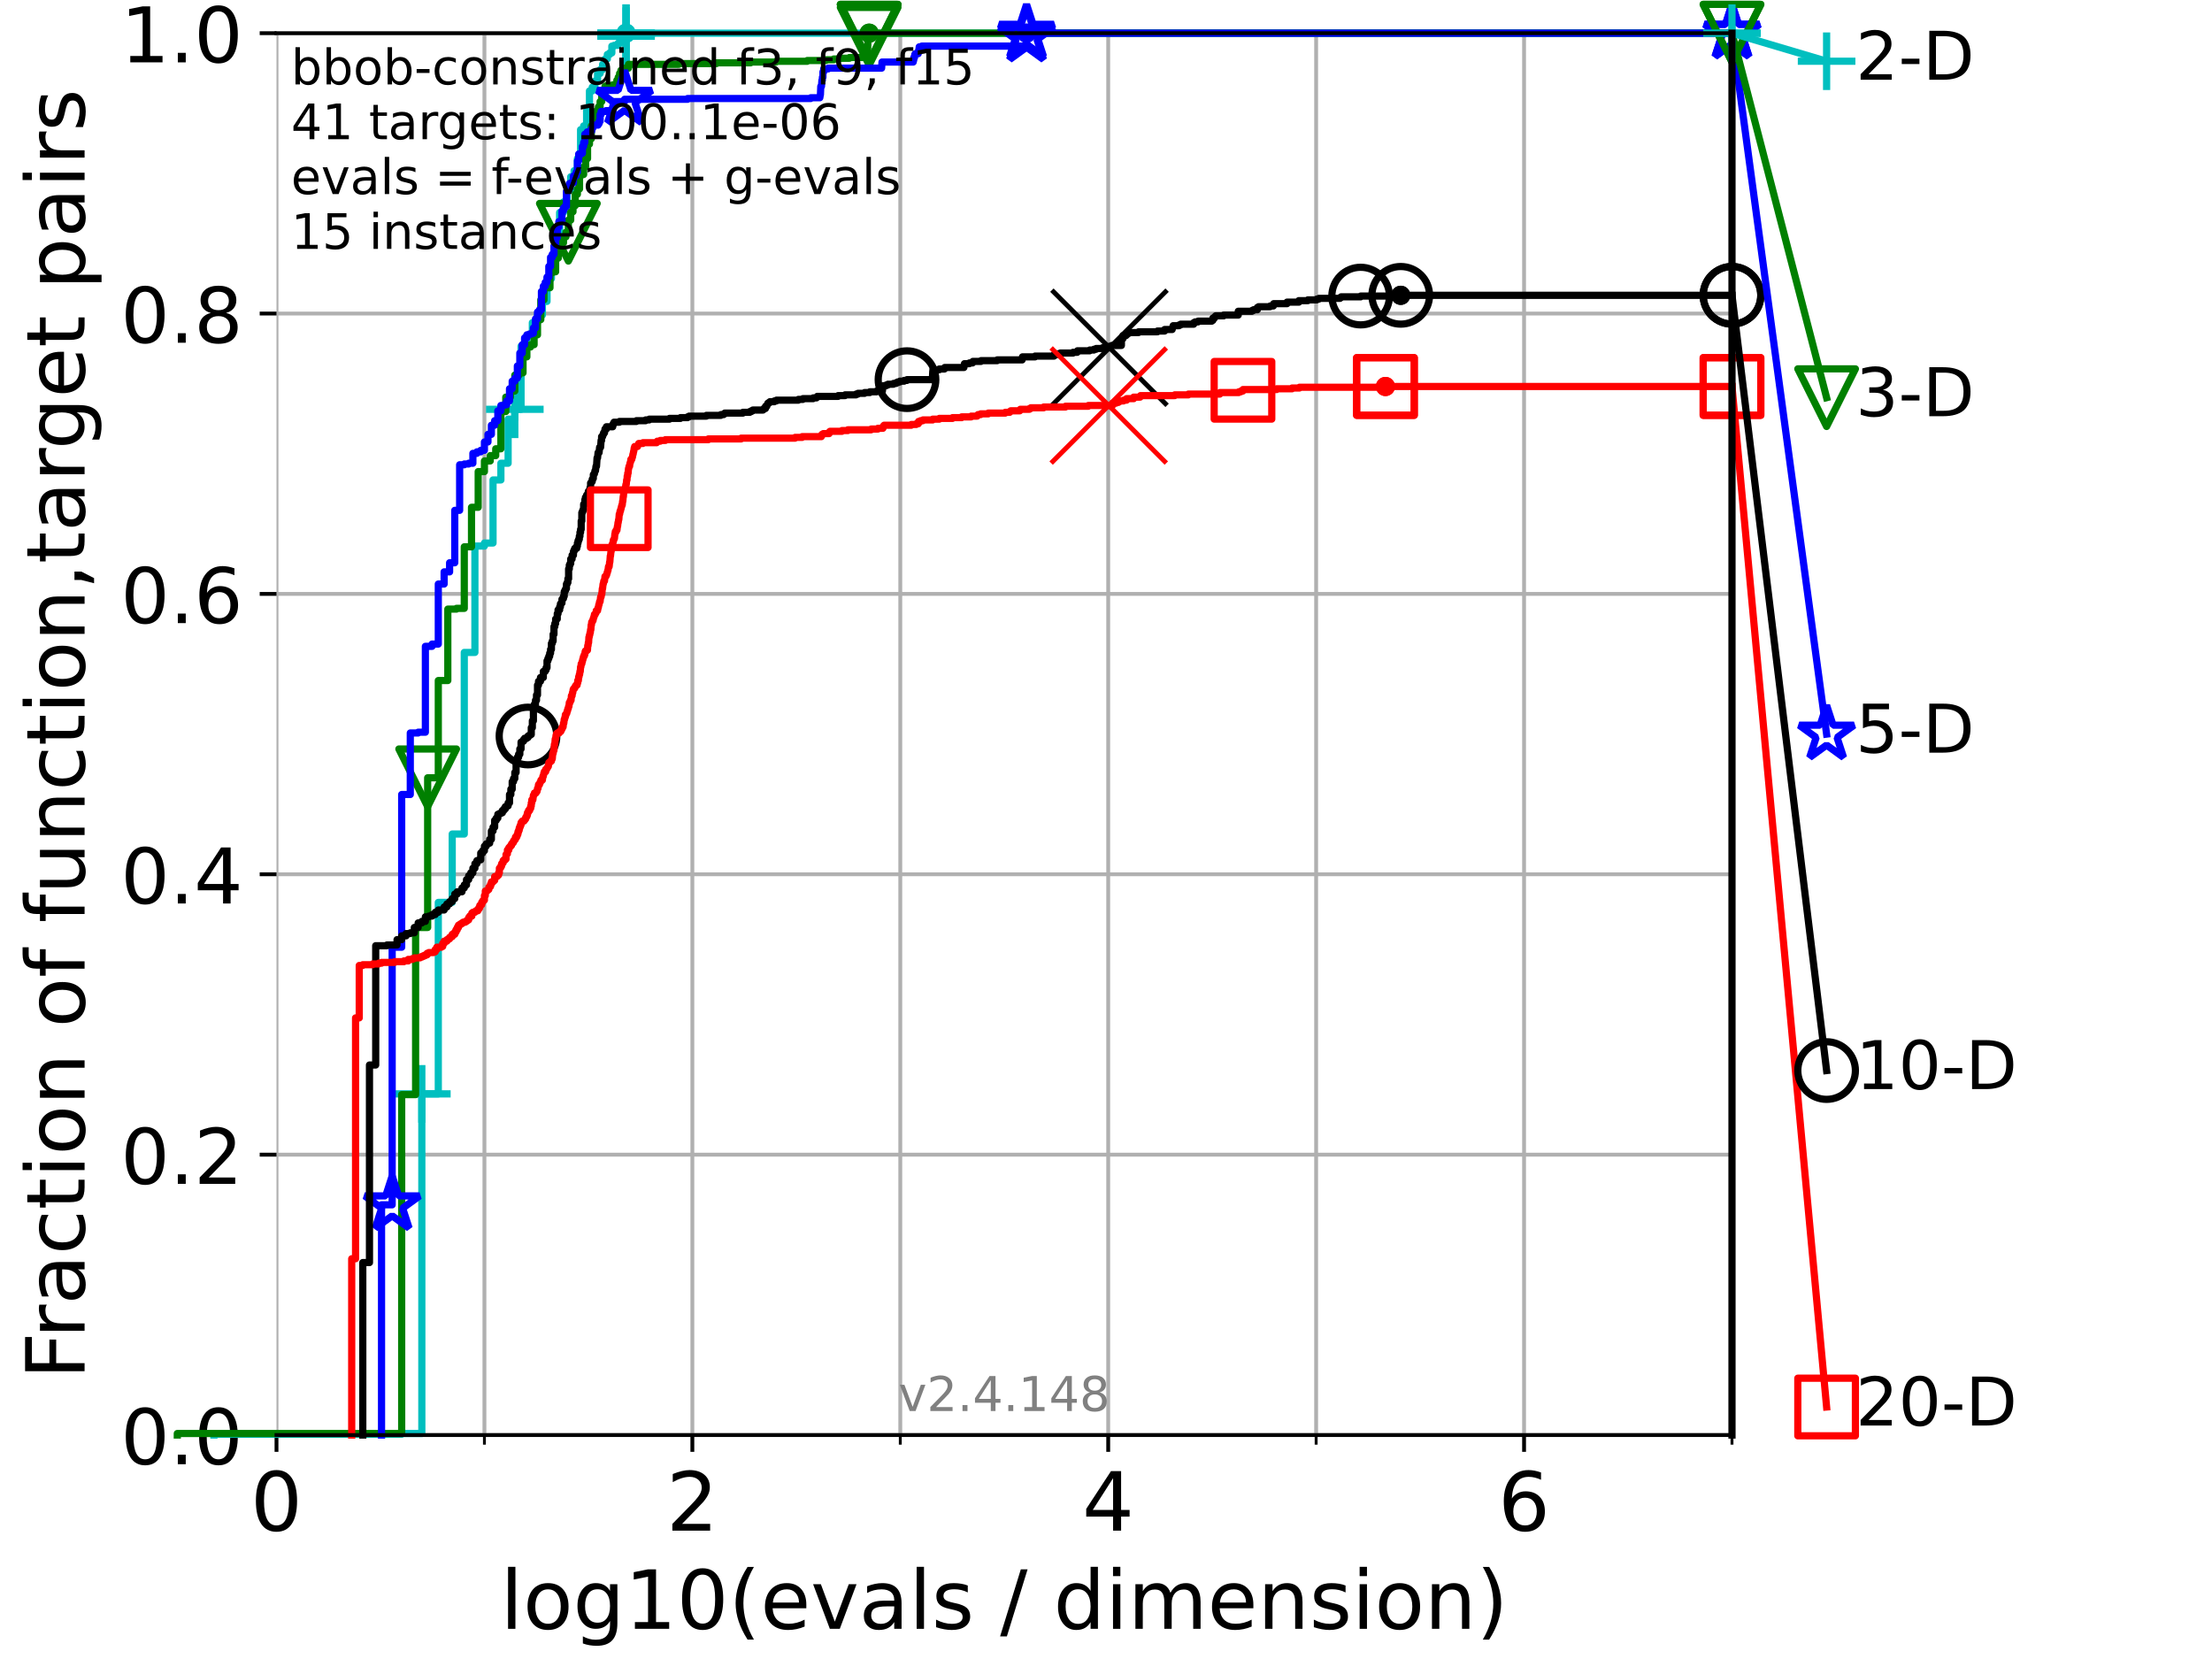 <?xml version="1.0" encoding="utf-8" standalone="no"?>
<!DOCTYPE svg PUBLIC "-//W3C//DTD SVG 1.1//EN"
  "http://www.w3.org/Graphics/SVG/1.1/DTD/svg11.dtd">
<!-- Created with matplotlib (https://matplotlib.org/) -->
<svg height="345.6pt" version="1.1" viewBox="0 0 460.8 345.6" width="460.8pt" xmlns="http://www.w3.org/2000/svg" xmlns:xlink="http://www.w3.org/1999/xlink">
 <defs>
  <style type="text/css">*{stroke-linecap:butt;stroke-linejoin:round;}</style>
 </defs>
 <g id="figure_1">
  <g id="patch_1">
   <path d="M 0 345.6 
L 460.8 345.6 
L 460.8 0 
L 0 0 
z
" style="fill:#ffffff;"/>
  </g>
  <g id="axes_1">
   <g id="patch_2">
    <path d="M 57.6 298.944 
L 360.806 298.944 
L 360.806 6.912 
L 57.6 6.912 
z
" style="fill:#ffffff;"/>
   </g>
   <g id="matplotlib.axis_1">
    <g id="xtick_1">
     <g id="line2d_1">
      <path clip-path="url(#pa2686094ce)" d="M 57.6 298.944 
L 57.6 6.912 
" style="fill:none;stroke:#b0b0b0;stroke-linecap:square;stroke-width:0.8;"/>
     </g>
     <g id="line2d_2">
      <defs>
       <path d="M 0 0 
L 0 3.5 
" id="m7464e15ea6" style="stroke:#000000;stroke-width:0.8;"/>
      </defs>
      <g>
       <use style="stroke:#000000;stroke-width:0.8;" x="57.6" xlink:href="#m7464e15ea6" y="298.944"/>
      </g>
     </g>
     <g id="text_1">
      <!-- 0 -->
      <g transform="translate(52.192 318.861)scale(0.17 -0.17)">
       <defs>
        <path d="M 31.781 66.406 
Q 24.172 66.406 20.328 58.906 
Q 16.5 51.422 16.5 36.375 
Q 16.5 21.391 20.328 13.891 
Q 24.172 6.391 31.781 6.391 
Q 39.453 6.391 43.281 13.891 
Q 47.125 21.391 47.125 36.375 
Q 47.125 51.422 43.281 58.906 
Q 39.453 66.406 31.781 66.406 
z
M 31.781 74.219 
Q 44.047 74.219 50.516 64.516 
Q 56.984 54.828 56.984 36.375 
Q 56.984 17.969 50.516 8.266 
Q 44.047 -1.422 31.781 -1.422 
Q 19.531 -1.422 13.062 8.266 
Q 6.594 17.969 6.594 36.375 
Q 6.594 54.828 13.062 64.516 
Q 19.531 74.219 31.781 74.219 
z
" id="DejaVuSans-48"/>
       </defs>
       <use xlink:href="#DejaVuSans-48"/>
      </g>
     </g>
    </g>
    <g id="xtick_2">
     <g id="line2d_3">
      <path clip-path="url(#pa2686094ce)" d="M 144.23 298.944 
L 144.23 6.912 
" style="fill:none;stroke:#b0b0b0;stroke-linecap:square;stroke-width:0.8;"/>
     </g>
     <g id="line2d_4">
      <g>
       <use style="stroke:#000000;stroke-width:0.8;" x="144.23" xlink:href="#m7464e15ea6" y="298.944"/>
      </g>
     </g>
     <g id="text_2">
      <!-- 2 -->
      <g transform="translate(138.822 318.861)scale(0.17 -0.17)">
       <defs>
        <path d="M 19.188 8.297 
L 53.609 8.297 
L 53.609 0 
L 7.328 0 
L 7.328 8.297 
Q 12.938 14.109 22.625 23.891 
Q 32.328 33.688 34.812 36.531 
Q 39.547 41.844 41.422 45.531 
Q 43.312 49.219 43.312 52.781 
Q 43.312 58.594 39.234 62.25 
Q 35.156 65.922 28.609 65.922 
Q 23.969 65.922 18.812 64.312 
Q 13.672 62.703 7.812 59.422 
L 7.812 69.391 
Q 13.766 71.781 18.938 73 
Q 24.125 74.219 28.422 74.219 
Q 39.75 74.219 46.484 68.547 
Q 53.219 62.891 53.219 53.422 
Q 53.219 48.922 51.531 44.891 
Q 49.859 40.875 45.406 35.406 
Q 44.188 33.984 37.641 27.219 
Q 31.109 20.453 19.188 8.297 
z
" id="DejaVuSans-50"/>
       </defs>
       <use xlink:href="#DejaVuSans-50"/>
      </g>
     </g>
    </g>
    <g id="xtick_3">
     <g id="line2d_5">
      <path clip-path="url(#pa2686094ce)" d="M 230.861 298.944 
L 230.861 6.912 
" style="fill:none;stroke:#b0b0b0;stroke-linecap:square;stroke-width:0.8;"/>
     </g>
     <g id="line2d_6">
      <g>
       <use style="stroke:#000000;stroke-width:0.8;" x="230.861" xlink:href="#m7464e15ea6" y="298.944"/>
      </g>
     </g>
     <g id="text_3">
      <!-- 4 -->
      <g transform="translate(225.453 318.861)scale(0.17 -0.17)">
       <defs>
        <path d="M 37.797 64.312 
L 12.891 25.391 
L 37.797 25.391 
z
M 35.203 72.906 
L 47.609 72.906 
L 47.609 25.391 
L 58.016 25.391 
L 58.016 17.188 
L 47.609 17.188 
L 47.609 0 
L 37.797 0 
L 37.797 17.188 
L 4.891 17.188 
L 4.891 26.703 
z
" id="DejaVuSans-52"/>
       </defs>
       <use xlink:href="#DejaVuSans-52"/>
      </g>
     </g>
    </g>
    <g id="xtick_4">
     <g id="line2d_7">
      <path clip-path="url(#pa2686094ce)" d="M 317.491 298.944 
L 317.491 6.912 
" style="fill:none;stroke:#b0b0b0;stroke-linecap:square;stroke-width:0.8;"/>
     </g>
     <g id="line2d_8">
      <g>
       <use style="stroke:#000000;stroke-width:0.8;" x="317.491" xlink:href="#m7464e15ea6" y="298.944"/>
      </g>
     </g>
     <g id="text_4">
      <!-- 6 -->
      <g transform="translate(312.083 318.861)scale(0.17 -0.17)">
       <defs>
        <path d="M 33.016 40.375 
Q 26.375 40.375 22.484 35.828 
Q 18.609 31.297 18.609 23.391 
Q 18.609 15.531 22.484 10.953 
Q 26.375 6.391 33.016 6.391 
Q 39.656 6.391 43.531 10.953 
Q 47.406 15.531 47.406 23.391 
Q 47.406 31.297 43.531 35.828 
Q 39.656 40.375 33.016 40.375 
z
M 52.594 71.297 
L 52.594 62.312 
Q 48.875 64.062 45.094 64.984 
Q 41.312 65.922 37.594 65.922 
Q 27.828 65.922 22.672 59.328 
Q 17.531 52.734 16.797 39.406 
Q 19.672 43.656 24.016 45.922 
Q 28.375 48.188 33.594 48.188 
Q 44.578 48.188 50.953 41.516 
Q 57.328 34.859 57.328 23.391 
Q 57.328 12.156 50.688 5.359 
Q 44.047 -1.422 33.016 -1.422 
Q 20.359 -1.422 13.672 8.266 
Q 6.984 17.969 6.984 36.375 
Q 6.984 53.656 15.188 63.938 
Q 23.391 74.219 37.203 74.219 
Q 40.922 74.219 44.703 73.484 
Q 48.484 72.75 52.594 71.297 
z
" id="DejaVuSans-54"/>
       </defs>
       <use xlink:href="#DejaVuSans-54"/>
      </g>
     </g>
    </g>
    <g id="xtick_5">
     <g id="line2d_9">
      <path clip-path="url(#pa2686094ce)" d="M 100.915 298.944 
L 100.915 6.912 
" style="fill:none;stroke:#b0b0b0;stroke-linecap:square;stroke-width:0.8;"/>
     </g>
     <g id="line2d_10">
      <defs>
       <path d="M 0 0 
L 0 2 
" id="mad41a2a829" style="stroke:#000000;stroke-width:0.6;"/>
      </defs>
      <g>
       <use style="stroke:#000000;stroke-width:0.6;" x="100.915" xlink:href="#mad41a2a829" y="298.944"/>
      </g>
     </g>
    </g>
    <g id="xtick_6">
     <g id="line2d_11">
      <path clip-path="url(#pa2686094ce)" d="M 187.546 298.944 
L 187.546 6.912 
" style="fill:none;stroke:#b0b0b0;stroke-linecap:square;stroke-width:0.8;"/>
     </g>
     <g id="line2d_12">
      <g>
       <use style="stroke:#000000;stroke-width:0.6;" x="187.546" xlink:href="#mad41a2a829" y="298.944"/>
      </g>
     </g>
    </g>
    <g id="xtick_7">
     <g id="line2d_13">
      <path clip-path="url(#pa2686094ce)" d="M 274.176 298.944 
L 274.176 6.912 
" style="fill:none;stroke:#b0b0b0;stroke-linecap:square;stroke-width:0.8;"/>
     </g>
     <g id="line2d_14">
      <g>
       <use style="stroke:#000000;stroke-width:0.6;" x="274.176" xlink:href="#mad41a2a829" y="298.944"/>
      </g>
     </g>
    </g>
    <g id="xtick_8">
     <g id="line2d_15">
      <path clip-path="url(#pa2686094ce)" d="M 360.806 298.944 
L 360.806 6.912 
" style="fill:none;stroke:#b0b0b0;stroke-linecap:square;stroke-width:0.8;"/>
     </g>
     <g id="line2d_16">
      <g>
       <use style="stroke:#000000;stroke-width:0.6;" x="360.806" xlink:href="#mad41a2a829" y="298.944"/>
      </g>
     </g>
    </g>
    <g id="text_5">
     <!-- log10(evals / dimension) -->
     <g transform="translate(104.239 339.314)scale(0.17 -0.17)">
      <defs>
       <path d="M 9.422 75.984 
L 18.406 75.984 
L 18.406 0 
L 9.422 0 
z
" id="DejaVuSans-108"/>
       <path d="M 30.609 48.391 
Q 23.391 48.391 19.188 42.75 
Q 14.984 37.109 14.984 27.297 
Q 14.984 17.484 19.156 11.844 
Q 23.344 6.203 30.609 6.203 
Q 37.797 6.203 41.984 11.859 
Q 46.188 17.531 46.188 27.297 
Q 46.188 37.016 41.984 42.703 
Q 37.797 48.391 30.609 48.391 
z
M 30.609 56 
Q 42.328 56 49.016 48.375 
Q 55.719 40.766 55.719 27.297 
Q 55.719 13.875 49.016 6.219 
Q 42.328 -1.422 30.609 -1.422 
Q 18.844 -1.422 12.172 6.219 
Q 5.516 13.875 5.516 27.297 
Q 5.516 40.766 12.172 48.375 
Q 18.844 56 30.609 56 
z
" id="DejaVuSans-111"/>
       <path d="M 45.406 27.984 
Q 45.406 37.75 41.375 43.109 
Q 37.359 48.484 30.078 48.484 
Q 22.859 48.484 18.828 43.109 
Q 14.797 37.75 14.797 27.984 
Q 14.797 18.266 18.828 12.891 
Q 22.859 7.516 30.078 7.516 
Q 37.359 7.516 41.375 12.891 
Q 45.406 18.266 45.406 27.984 
z
M 54.391 6.781 
Q 54.391 -7.172 48.188 -13.984 
Q 42 -20.797 29.203 -20.797 
Q 24.469 -20.797 20.266 -20.094 
Q 16.062 -19.391 12.109 -17.922 
L 12.109 -9.188 
Q 16.062 -11.328 19.922 -12.344 
Q 23.781 -13.375 27.781 -13.375 
Q 36.625 -13.375 41.016 -8.766 
Q 45.406 -4.156 45.406 5.172 
L 45.406 9.625 
Q 42.625 4.781 38.281 2.391 
Q 33.938 0 27.875 0 
Q 17.828 0 11.672 7.656 
Q 5.516 15.328 5.516 27.984 
Q 5.516 40.672 11.672 48.328 
Q 17.828 56 27.875 56 
Q 33.938 56 38.281 53.609 
Q 42.625 51.219 45.406 46.391 
L 45.406 54.688 
L 54.391 54.688 
z
" id="DejaVuSans-103"/>
       <path d="M 12.406 8.297 
L 28.516 8.297 
L 28.516 63.922 
L 10.984 60.406 
L 10.984 69.391 
L 28.422 72.906 
L 38.281 72.906 
L 38.281 8.297 
L 54.391 8.297 
L 54.391 0 
L 12.406 0 
z
" id="DejaVuSans-49"/>
       <path d="M 31 75.875 
Q 24.469 64.656 21.281 53.656 
Q 18.109 42.672 18.109 31.391 
Q 18.109 20.125 21.312 9.062 
Q 24.516 -2 31 -13.188 
L 23.188 -13.188 
Q 15.875 -1.703 12.234 9.375 
Q 8.594 20.453 8.594 31.391 
Q 8.594 42.281 12.203 53.312 
Q 15.828 64.359 23.188 75.875 
z
" id="DejaVuSans-40"/>
       <path d="M 56.203 29.594 
L 56.203 25.203 
L 14.891 25.203 
Q 15.484 15.922 20.484 11.062 
Q 25.484 6.203 34.422 6.203 
Q 39.594 6.203 44.453 7.469 
Q 49.312 8.734 54.109 11.281 
L 54.109 2.781 
Q 49.266 0.734 44.188 -0.344 
Q 39.109 -1.422 33.891 -1.422 
Q 20.797 -1.422 13.156 6.188 
Q 5.516 13.812 5.516 26.812 
Q 5.516 40.234 12.766 48.109 
Q 20.016 56 32.328 56 
Q 43.359 56 49.781 48.891 
Q 56.203 41.797 56.203 29.594 
z
M 47.219 32.234 
Q 47.125 39.594 43.094 43.984 
Q 39.062 48.391 32.422 48.391 
Q 24.906 48.391 20.391 44.141 
Q 15.875 39.891 15.188 32.172 
z
" id="DejaVuSans-101"/>
       <path d="M 2.984 54.688 
L 12.5 54.688 
L 29.594 8.797 
L 46.688 54.688 
L 56.203 54.688 
L 35.688 0 
L 23.484 0 
z
" id="DejaVuSans-118"/>
       <path d="M 34.281 27.484 
Q 23.391 27.484 19.188 25 
Q 14.984 22.516 14.984 16.5 
Q 14.984 11.719 18.141 8.906 
Q 21.297 6.109 26.703 6.109 
Q 34.188 6.109 38.703 11.406 
Q 43.219 16.703 43.219 25.484 
L 43.219 27.484 
z
M 52.203 31.203 
L 52.203 0 
L 43.219 0 
L 43.219 8.297 
Q 40.141 3.328 35.547 0.953 
Q 30.953 -1.422 24.312 -1.422 
Q 15.922 -1.422 10.953 3.297 
Q 6 8.016 6 15.922 
Q 6 25.141 12.172 29.828 
Q 18.359 34.516 30.609 34.516 
L 43.219 34.516 
L 43.219 35.406 
Q 43.219 41.609 39.141 45 
Q 35.062 48.391 27.688 48.391 
Q 23 48.391 18.547 47.266 
Q 14.109 46.141 10.016 43.891 
L 10.016 52.203 
Q 14.938 54.109 19.578 55.047 
Q 24.219 56 28.609 56 
Q 40.484 56 46.344 49.844 
Q 52.203 43.703 52.203 31.203 
z
" id="DejaVuSans-97"/>
       <path d="M 44.281 53.078 
L 44.281 44.578 
Q 40.484 46.531 36.375 47.5 
Q 32.281 48.484 27.875 48.484 
Q 21.188 48.484 17.844 46.438 
Q 14.5 44.391 14.5 40.281 
Q 14.5 37.156 16.891 35.375 
Q 19.281 33.594 26.516 31.984 
L 29.594 31.297 
Q 39.156 29.25 43.188 25.516 
Q 47.219 21.781 47.219 15.094 
Q 47.219 7.469 41.188 3.016 
Q 35.156 -1.422 24.609 -1.422 
Q 20.219 -1.422 15.453 -0.562 
Q 10.688 0.297 5.422 2 
L 5.422 11.281 
Q 10.406 8.688 15.234 7.391 
Q 20.062 6.109 24.812 6.109 
Q 31.156 6.109 34.562 8.281 
Q 37.984 10.453 37.984 14.406 
Q 37.984 18.062 35.516 20.016 
Q 33.062 21.969 24.703 23.781 
L 21.578 24.516 
Q 13.234 26.266 9.516 29.906 
Q 5.812 33.547 5.812 39.891 
Q 5.812 47.609 11.281 51.797 
Q 16.75 56 26.812 56 
Q 31.781 56 36.172 55.266 
Q 40.578 54.547 44.281 53.078 
z
" id="DejaVuSans-115"/>
       <path id="DejaVuSans-32"/>
       <path d="M 25.391 72.906 
L 33.688 72.906 
L 8.297 -9.281 
L 0 -9.281 
z
" id="DejaVuSans-47"/>
       <path d="M 45.406 46.391 
L 45.406 75.984 
L 54.391 75.984 
L 54.391 0 
L 45.406 0 
L 45.406 8.203 
Q 42.578 3.328 38.25 0.953 
Q 33.938 -1.422 27.875 -1.422 
Q 17.969 -1.422 11.734 6.484 
Q 5.516 14.406 5.516 27.297 
Q 5.516 40.188 11.734 48.094 
Q 17.969 56 27.875 56 
Q 33.938 56 38.25 53.625 
Q 42.578 51.266 45.406 46.391 
z
M 14.797 27.297 
Q 14.797 17.391 18.875 11.75 
Q 22.953 6.109 30.078 6.109 
Q 37.203 6.109 41.297 11.75 
Q 45.406 17.391 45.406 27.297 
Q 45.406 37.203 41.297 42.844 
Q 37.203 48.484 30.078 48.484 
Q 22.953 48.484 18.875 42.844 
Q 14.797 37.203 14.797 27.297 
z
" id="DejaVuSans-100"/>
       <path d="M 9.422 54.688 
L 18.406 54.688 
L 18.406 0 
L 9.422 0 
z
M 9.422 75.984 
L 18.406 75.984 
L 18.406 64.594 
L 9.422 64.594 
z
" id="DejaVuSans-105"/>
       <path d="M 52 44.188 
Q 55.375 50.25 60.062 53.125 
Q 64.75 56 71.094 56 
Q 79.641 56 84.281 50.016 
Q 88.922 44.047 88.922 33.016 
L 88.922 0 
L 79.891 0 
L 79.891 32.719 
Q 79.891 40.578 77.094 44.375 
Q 74.312 48.188 68.609 48.188 
Q 61.625 48.188 57.562 43.547 
Q 53.516 38.922 53.516 30.906 
L 53.516 0 
L 44.484 0 
L 44.484 32.719 
Q 44.484 40.625 41.703 44.406 
Q 38.922 48.188 33.109 48.188 
Q 26.219 48.188 22.156 43.531 
Q 18.109 38.875 18.109 30.906 
L 18.109 0 
L 9.078 0 
L 9.078 54.688 
L 18.109 54.688 
L 18.109 46.188 
Q 21.188 51.219 25.484 53.609 
Q 29.781 56 35.688 56 
Q 41.656 56 45.828 52.969 
Q 50 49.953 52 44.188 
z
" id="DejaVuSans-109"/>
       <path d="M 54.891 33.016 
L 54.891 0 
L 45.906 0 
L 45.906 32.719 
Q 45.906 40.484 42.875 44.328 
Q 39.844 48.188 33.797 48.188 
Q 26.516 48.188 22.312 43.547 
Q 18.109 38.922 18.109 30.906 
L 18.109 0 
L 9.078 0 
L 9.078 54.688 
L 18.109 54.688 
L 18.109 46.188 
Q 21.344 51.125 25.703 53.562 
Q 30.078 56 35.797 56 
Q 45.219 56 50.047 50.172 
Q 54.891 44.344 54.891 33.016 
z
" id="DejaVuSans-110"/>
       <path d="M 8.016 75.875 
L 15.828 75.875 
Q 23.141 64.359 26.781 53.312 
Q 30.422 42.281 30.422 31.391 
Q 30.422 20.453 26.781 9.375 
Q 23.141 -1.703 15.828 -13.188 
L 8.016 -13.188 
Q 14.5 -2 17.703 9.062 
Q 20.906 20.125 20.906 31.391 
Q 20.906 42.672 17.703 53.656 
Q 14.5 64.656 8.016 75.875 
z
" id="DejaVuSans-41"/>
      </defs>
      <use xlink:href="#DejaVuSans-108"/>
      <use x="27.783" xlink:href="#DejaVuSans-111"/>
      <use x="88.965" xlink:href="#DejaVuSans-103"/>
      <use x="152.441" xlink:href="#DejaVuSans-49"/>
      <use x="216.064" xlink:href="#DejaVuSans-48"/>
      <use x="279.688" xlink:href="#DejaVuSans-40"/>
      <use x="318.701" xlink:href="#DejaVuSans-101"/>
      <use x="380.225" xlink:href="#DejaVuSans-118"/>
      <use x="439.404" xlink:href="#DejaVuSans-97"/>
      <use x="500.684" xlink:href="#DejaVuSans-108"/>
      <use x="528.467" xlink:href="#DejaVuSans-115"/>
      <use x="580.566" xlink:href="#DejaVuSans-32"/>
      <use x="612.354" xlink:href="#DejaVuSans-47"/>
      <use x="646.045" xlink:href="#DejaVuSans-32"/>
      <use x="677.832" xlink:href="#DejaVuSans-100"/>
      <use x="741.309" xlink:href="#DejaVuSans-105"/>
      <use x="769.092" xlink:href="#DejaVuSans-109"/>
      <use x="866.504" xlink:href="#DejaVuSans-101"/>
      <use x="928.027" xlink:href="#DejaVuSans-110"/>
      <use x="991.406" xlink:href="#DejaVuSans-115"/>
      <use x="1043.506" xlink:href="#DejaVuSans-105"/>
      <use x="1071.289" xlink:href="#DejaVuSans-111"/>
      <use x="1132.471" xlink:href="#DejaVuSans-110"/>
      <use x="1195.85" xlink:href="#DejaVuSans-41"/>
     </g>
    </g>
   </g>
   <g id="matplotlib.axis_2">
    <g id="ytick_1">
     <g id="line2d_17">
      <path clip-path="url(#pa2686094ce)" d="M 57.6 298.944 
L 360.806 298.944 
" style="fill:none;stroke:#b0b0b0;stroke-linecap:square;stroke-width:0.8;"/>
     </g>
     <g id="line2d_18">
      <defs>
       <path d="M 0 0 
L -3.5 0 
" id="m8a215cc497" style="stroke:#000000;stroke-width:0.8;"/>
      </defs>
      <g>
       <use style="stroke:#000000;stroke-width:0.8;" x="57.6" xlink:href="#m8a215cc497" y="298.944"/>
      </g>
     </g>
     <g id="text_6">
      <!-- 0.0 -->
      <g transform="translate(25.155 305.023)scale(0.16 -0.16)">
       <defs>
        <path d="M 10.688 12.406 
L 21 12.406 
L 21 0 
L 10.688 0 
z
" id="DejaVuSans-46"/>
       </defs>
       <use xlink:href="#DejaVuSans-48"/>
       <use x="63.623" xlink:href="#DejaVuSans-46"/>
       <use x="95.41" xlink:href="#DejaVuSans-48"/>
      </g>
     </g>
    </g>
    <g id="ytick_2">
     <g id="line2d_19">
      <path clip-path="url(#pa2686094ce)" d="M 57.6 240.538 
L 360.806 240.538 
" style="fill:none;stroke:#b0b0b0;stroke-linecap:square;stroke-width:0.8;"/>
     </g>
     <g id="line2d_20">
      <g>
       <use style="stroke:#000000;stroke-width:0.8;" x="57.6" xlink:href="#m8a215cc497" y="240.538"/>
      </g>
     </g>
     <g id="text_7">
      <!-- 0.2 -->
      <g transform="translate(25.155 246.616)scale(0.16 -0.16)">
       <use xlink:href="#DejaVuSans-48"/>
       <use x="63.623" xlink:href="#DejaVuSans-46"/>
       <use x="95.41" xlink:href="#DejaVuSans-50"/>
      </g>
     </g>
    </g>
    <g id="ytick_3">
     <g id="line2d_21">
      <path clip-path="url(#pa2686094ce)" d="M 57.6 182.131 
L 360.806 182.131 
" style="fill:none;stroke:#b0b0b0;stroke-linecap:square;stroke-width:0.8;"/>
     </g>
     <g id="line2d_22">
      <g>
       <use style="stroke:#000000;stroke-width:0.8;" x="57.6" xlink:href="#m8a215cc497" y="182.131"/>
      </g>
     </g>
     <g id="text_8">
      <!-- 0.4 -->
      <g transform="translate(25.155 188.21)scale(0.16 -0.16)">
       <use xlink:href="#DejaVuSans-48"/>
       <use x="63.623" xlink:href="#DejaVuSans-46"/>
       <use x="95.41" xlink:href="#DejaVuSans-52"/>
      </g>
     </g>
    </g>
    <g id="ytick_4">
     <g id="line2d_23">
      <path clip-path="url(#pa2686094ce)" d="M 57.6 123.725 
L 360.806 123.725 
" style="fill:none;stroke:#b0b0b0;stroke-linecap:square;stroke-width:0.8;"/>
     </g>
     <g id="line2d_24">
      <g>
       <use style="stroke:#000000;stroke-width:0.8;" x="57.6" xlink:href="#m8a215cc497" y="123.725"/>
      </g>
     </g>
     <g id="text_9">
      <!-- 0.6 -->
      <g transform="translate(25.155 129.804)scale(0.16 -0.16)">
       <use xlink:href="#DejaVuSans-48"/>
       <use x="63.623" xlink:href="#DejaVuSans-46"/>
       <use x="95.41" xlink:href="#DejaVuSans-54"/>
      </g>
     </g>
    </g>
    <g id="ytick_5">
     <g id="line2d_25">
      <path clip-path="url(#pa2686094ce)" d="M 57.6 65.318 
L 360.806 65.318 
" style="fill:none;stroke:#b0b0b0;stroke-linecap:square;stroke-width:0.8;"/>
     </g>
     <g id="line2d_26">
      <g>
       <use style="stroke:#000000;stroke-width:0.8;" x="57.6" xlink:href="#m8a215cc497" y="65.318"/>
      </g>
     </g>
     <g id="text_10">
      <!-- 0.8 -->
      <g transform="translate(25.155 71.397)scale(0.16 -0.16)">
       <defs>
        <path d="M 31.781 34.625 
Q 24.75 34.625 20.719 30.859 
Q 16.703 27.094 16.703 20.516 
Q 16.703 13.922 20.719 10.156 
Q 24.75 6.391 31.781 6.391 
Q 38.812 6.391 42.859 10.172 
Q 46.922 13.969 46.922 20.516 
Q 46.922 27.094 42.891 30.859 
Q 38.875 34.625 31.781 34.625 
z
M 21.922 38.812 
Q 15.578 40.375 12.031 44.719 
Q 8.5 49.078 8.5 55.328 
Q 8.5 64.062 14.719 69.141 
Q 20.953 74.219 31.781 74.219 
Q 42.672 74.219 48.875 69.141 
Q 55.078 64.062 55.078 55.328 
Q 55.078 49.078 51.531 44.719 
Q 48 40.375 41.703 38.812 
Q 48.828 37.156 52.797 32.312 
Q 56.781 27.484 56.781 20.516 
Q 56.781 9.906 50.312 4.234 
Q 43.844 -1.422 31.781 -1.422 
Q 19.734 -1.422 13.25 4.234 
Q 6.781 9.906 6.781 20.516 
Q 6.781 27.484 10.781 32.312 
Q 14.797 37.156 21.922 38.812 
z
M 18.312 54.391 
Q 18.312 48.734 21.844 45.562 
Q 25.391 42.391 31.781 42.391 
Q 38.141 42.391 41.719 45.562 
Q 45.312 48.734 45.312 54.391 
Q 45.312 60.062 41.719 63.234 
Q 38.141 66.406 31.781 66.406 
Q 25.391 66.406 21.844 63.234 
Q 18.312 60.062 18.312 54.391 
z
" id="DejaVuSans-56"/>
       </defs>
       <use xlink:href="#DejaVuSans-48"/>
       <use x="63.623" xlink:href="#DejaVuSans-46"/>
       <use x="95.41" xlink:href="#DejaVuSans-56"/>
      </g>
     </g>
    </g>
    <g id="ytick_6">
     <g id="line2d_27">
      <path clip-path="url(#pa2686094ce)" d="M 57.6 6.912 
L 360.806 6.912 
" style="fill:none;stroke:#b0b0b0;stroke-linecap:square;stroke-width:0.8;"/>
     </g>
     <g id="line2d_28">
      <g>
       <use style="stroke:#000000;stroke-width:0.8;" x="57.6" xlink:href="#m8a215cc497" y="6.912"/>
      </g>
     </g>
     <g id="text_11">
      <!-- 1.0 -->
      <g transform="translate(25.155 12.991)scale(0.16 -0.16)">
       <use xlink:href="#DejaVuSans-49"/>
       <use x="63.623" xlink:href="#DejaVuSans-46"/>
       <use x="95.41" xlink:href="#DejaVuSans-48"/>
      </g>
     </g>
    </g>
    <g id="text_12">
     <!-- Fraction of function,target pairs -->
     <g transform="translate(17.62 287.313)rotate(-90)scale(0.17 -0.17)">
      <defs>
       <path d="M 9.812 72.906 
L 51.703 72.906 
L 51.703 64.594 
L 19.672 64.594 
L 19.672 43.109 
L 48.578 43.109 
L 48.578 34.812 
L 19.672 34.812 
L 19.672 0 
L 9.812 0 
z
" id="DejaVuSans-70"/>
       <path d="M 41.109 46.297 
Q 39.594 47.172 37.812 47.578 
Q 36.031 48 33.891 48 
Q 26.266 48 22.188 43.047 
Q 18.109 38.094 18.109 28.812 
L 18.109 0 
L 9.078 0 
L 9.078 54.688 
L 18.109 54.688 
L 18.109 46.188 
Q 20.953 51.172 25.484 53.578 
Q 30.031 56 36.531 56 
Q 37.453 56 38.578 55.875 
Q 39.703 55.766 41.062 55.516 
z
" id="DejaVuSans-114"/>
       <path d="M 48.781 52.594 
L 48.781 44.188 
Q 44.969 46.297 41.141 47.344 
Q 37.312 48.391 33.406 48.391 
Q 24.656 48.391 19.812 42.844 
Q 14.984 37.312 14.984 27.297 
Q 14.984 17.281 19.812 11.734 
Q 24.656 6.203 33.406 6.203 
Q 37.312 6.203 41.141 7.25 
Q 44.969 8.297 48.781 10.406 
L 48.781 2.094 
Q 45.016 0.344 40.984 -0.531 
Q 36.969 -1.422 32.422 -1.422 
Q 20.062 -1.422 12.781 6.344 
Q 5.516 14.109 5.516 27.297 
Q 5.516 40.672 12.859 48.328 
Q 20.219 56 33.016 56 
Q 37.156 56 41.109 55.141 
Q 45.062 54.297 48.781 52.594 
z
" id="DejaVuSans-99"/>
       <path d="M 18.312 70.219 
L 18.312 54.688 
L 36.812 54.688 
L 36.812 47.703 
L 18.312 47.703 
L 18.312 18.016 
Q 18.312 11.328 20.141 9.422 
Q 21.969 7.516 27.594 7.516 
L 36.812 7.516 
L 36.812 0 
L 27.594 0 
Q 17.188 0 13.234 3.875 
Q 9.281 7.766 9.281 18.016 
L 9.281 47.703 
L 2.688 47.703 
L 2.688 54.688 
L 9.281 54.688 
L 9.281 70.219 
z
" id="DejaVuSans-116"/>
       <path d="M 37.109 75.984 
L 37.109 68.5 
L 28.516 68.5 
Q 23.688 68.5 21.797 66.547 
Q 19.922 64.594 19.922 59.516 
L 19.922 54.688 
L 34.719 54.688 
L 34.719 47.703 
L 19.922 47.703 
L 19.922 0 
L 10.891 0 
L 10.891 47.703 
L 2.297 47.703 
L 2.297 54.688 
L 10.891 54.688 
L 10.891 58.5 
Q 10.891 67.625 15.141 71.797 
Q 19.391 75.984 28.609 75.984 
z
" id="DejaVuSans-102"/>
       <path d="M 8.5 21.578 
L 8.5 54.688 
L 17.484 54.688 
L 17.484 21.922 
Q 17.484 14.156 20.5 10.266 
Q 23.531 6.391 29.594 6.391 
Q 36.859 6.391 41.078 11.031 
Q 45.312 15.672 45.312 23.688 
L 45.312 54.688 
L 54.297 54.688 
L 54.297 0 
L 45.312 0 
L 45.312 8.406 
Q 42.047 3.422 37.719 1 
Q 33.406 -1.422 27.688 -1.422 
Q 18.266 -1.422 13.375 4.438 
Q 8.5 10.297 8.5 21.578 
z
M 31.109 56 
z
" id="DejaVuSans-117"/>
       <path d="M 11.719 12.406 
L 22.016 12.406 
L 22.016 4 
L 14.016 -11.625 
L 7.719 -11.625 
L 11.719 4 
z
" id="DejaVuSans-44"/>
       <path d="M 18.109 8.203 
L 18.109 -20.797 
L 9.078 -20.797 
L 9.078 54.688 
L 18.109 54.688 
L 18.109 46.391 
Q 20.953 51.266 25.266 53.625 
Q 29.594 56 35.594 56 
Q 45.562 56 51.781 48.094 
Q 58.016 40.188 58.016 27.297 
Q 58.016 14.406 51.781 6.484 
Q 45.562 -1.422 35.594 -1.422 
Q 29.594 -1.422 25.266 0.953 
Q 20.953 3.328 18.109 8.203 
z
M 48.688 27.297 
Q 48.688 37.203 44.609 42.844 
Q 40.531 48.484 33.406 48.484 
Q 26.266 48.484 22.188 42.844 
Q 18.109 37.203 18.109 27.297 
Q 18.109 17.391 22.188 11.75 
Q 26.266 6.109 33.406 6.109 
Q 40.531 6.109 44.609 11.75 
Q 48.688 17.391 48.688 27.297 
z
" id="DejaVuSans-112"/>
      </defs>
      <use xlink:href="#DejaVuSans-70"/>
      <use x="50.27" xlink:href="#DejaVuSans-114"/>
      <use x="91.383" xlink:href="#DejaVuSans-97"/>
      <use x="152.662" xlink:href="#DejaVuSans-99"/>
      <use x="207.643" xlink:href="#DejaVuSans-116"/>
      <use x="246.852" xlink:href="#DejaVuSans-105"/>
      <use x="274.635" xlink:href="#DejaVuSans-111"/>
      <use x="335.816" xlink:href="#DejaVuSans-110"/>
      <use x="399.195" xlink:href="#DejaVuSans-32"/>
      <use x="430.982" xlink:href="#DejaVuSans-111"/>
      <use x="492.164" xlink:href="#DejaVuSans-102"/>
      <use x="527.369" xlink:href="#DejaVuSans-32"/>
      <use x="559.156" xlink:href="#DejaVuSans-102"/>
      <use x="594.361" xlink:href="#DejaVuSans-117"/>
      <use x="657.74" xlink:href="#DejaVuSans-110"/>
      <use x="721.119" xlink:href="#DejaVuSans-99"/>
      <use x="776.1" xlink:href="#DejaVuSans-116"/>
      <use x="815.309" xlink:href="#DejaVuSans-105"/>
      <use x="843.092" xlink:href="#DejaVuSans-111"/>
      <use x="904.273" xlink:href="#DejaVuSans-110"/>
      <use x="967.652" xlink:href="#DejaVuSans-44"/>
      <use x="999.439" xlink:href="#DejaVuSans-116"/>
      <use x="1038.648" xlink:href="#DejaVuSans-97"/>
      <use x="1099.928" xlink:href="#DejaVuSans-114"/>
      <use x="1139.291" xlink:href="#DejaVuSans-103"/>
      <use x="1202.768" xlink:href="#DejaVuSans-101"/>
      <use x="1264.291" xlink:href="#DejaVuSans-116"/>
      <use x="1303.5" xlink:href="#DejaVuSans-32"/>
      <use x="1335.287" xlink:href="#DejaVuSans-112"/>
      <use x="1398.764" xlink:href="#DejaVuSans-97"/>
      <use x="1460.043" xlink:href="#DejaVuSans-105"/>
      <use x="1487.826" xlink:href="#DejaVuSans-114"/>
      <use x="1528.939" xlink:href="#DejaVuSans-115"/>
     </g>
    </g>
   </g>
   <g id="line2d_29">
    <defs>
     <path d="M 0 1.5 
C 0.398 1.5 0.779 1.342 1.061 1.061 
C 1.342 0.779 1.5 0.398 1.5 0 
C 1.5 -0.398 1.342 -0.779 1.061 -1.061 
C 0.779 -1.342 0.398 -1.5 0 -1.5 
C -0.398 -1.5 -0.779 -1.342 -1.061 -1.061 
C -1.342 -0.779 -1.5 -0.398 -1.5 0 
C -1.5 0.398 -1.342 0.779 -1.061 1.061 
C -0.779 1.342 -0.398 1.5 0 1.5 
z
" id="mc564efc3fd" style="stroke:#00bfbf;"/>
    </defs>
    <g>
     <use style="fill:#00bfbf;stroke:#00bfbf;" x="130.423" xlink:href="#mc564efc3fd" y="6.912"/>
     <use style="fill:#00bfbf;stroke:#00bfbf;" x="130.423" xlink:href="#mc564efc3fd" y="6.912"/>
    </g>
   </g>
   <g id="line2d_30">
    <path d="M 44.561 298.944 
L 44.561 298.786 
L 83.678 298.786 
L 83.678 298.627 
L 87.876 298.627 
L 87.876 227.875 
L 91.306 227.875 
L 91.306 187.988 
L 94.206 187.988 
L 94.206 173.742 
L 96.718 173.742 
L 96.718 135.913 
L 98.933 135.913 
L 98.933 113.753 
L 100.915 113.753 
L 100.915 113.12 
L 102.708 113.12 
L 102.708 99.982 
L 104.345 99.982 
L 104.345 96.5 
L 105.851 96.5 
L 105.851 87.32 
L 107.245 87.32 
L 107.245 85.262 
L 108.543 85.262 
L 108.543 72.125 
L 109.757 72.125 
L 109.757 69.909 
L 110.897 69.909 
L 110.897 67.218 
L 111.972 67.218 
L 111.972 65.635 
L 112.989 65.635 
L 112.989 62.786 
L 113.954 62.786 
L 113.954 58.037 
L 114.872 58.037 
L 114.872 56.138 
L 115.747 56.138 
L 115.747 50.44 
L 116.584 50.44 
L 116.584 44.267 
L 117.384 44.267 
L 117.384 42.051 
L 118.152 42.051 
L 118.152 39.518 
L 118.89 39.518 
L 118.89 36.827 
L 119.6 36.827 
L 119.6 35.561 
L 120.284 35.561 
L 120.284 33.029 
L 120.944 33.029 
L 120.944 27.014 
L 121.582 27.014 
L 121.582 26.223 
L 122.199 26.223 
L 122.199 23.057 
L 122.796 23.057 
L 122.796 18.942 
L 123.375 18.942 
L 123.375 18.15 
L 123.936 18.15 
L 123.936 16.884 
L 124.482 16.884 
L 124.482 15.301 
L 125.012 15.301 
L 125.012 14.51 
L 125.527 14.51 
L 125.527 13.402 
L 126.029 13.402 
L 126.029 12.294 
L 126.517 12.294 
L 126.517 11.344 
L 126.994 11.344 
L 126.994 11.027 
L 127.458 11.027 
L 127.458 9.603 
L 127.911 9.603 
L 127.911 9.445 
L 128.786 9.445 
L 128.786 8.97 
L 129.209 8.97 
L 129.209 8.337 
L 129.623 8.337 
L 129.623 7.862 
L 130.027 7.862 
L 130.027 7.545 
L 130.423 7.545 
L 130.423 6.912 
L 360.806 6.912 
" style="fill:none;stroke:#00bfbf;stroke-linecap:square;stroke-width:1.5;"/>
   </g>
   <g id="line2d_31">
    <defs>
     <path d="M -6 0 
L 6 0 
M 0 6 
L 0 -6 
" id="m902a6fc649" style="stroke:#00bfbf;stroke-width:1.5;"/>
    </defs>
    <g>
     <use style="fill-opacity:0;stroke:#00bfbf;stroke-width:1.5;" x="87.876" xlink:href="#m902a6fc649" y="227.875"/>
     <use style="fill-opacity:0;stroke:#00bfbf;stroke-width:1.5;" x="107.245" xlink:href="#m902a6fc649" y="85.262"/>
     <use style="fill-opacity:0;stroke:#00bfbf;stroke-width:1.5;" x="130.423" xlink:href="#m902a6fc649" y="7.545"/>
     <use style="fill-opacity:0;stroke:#00bfbf;stroke-width:1.5;" x="130.423" xlink:href="#m902a6fc649" y="6.912"/>
     <use style="fill-opacity:0;stroke:#00bfbf;stroke-width:1.5;" x="130.423" xlink:href="#m902a6fc649" y="6.912"/>
     <use style="fill-opacity:0;stroke:#00bfbf;stroke-width:1.5;" x="360.806" xlink:href="#m902a6fc649" y="6.912"/>
    </g>
   </g>
   <g id="line2d_32">
    <path style="fill:none;stroke:#00bfbf;stroke-linecap:square;stroke-width:1.5;"/>
    <g/>
   </g>
   <g id="line2d_33">
    <defs>
     <path d="M 0 1.5 
C 0.398 1.5 0.779 1.342 1.061 1.061 
C 1.342 0.779 1.5 0.398 1.5 0 
C 1.5 -0.398 1.342 -0.779 1.061 -1.061 
C 0.779 -1.342 0.398 -1.5 0 -1.5 
C -0.398 -1.5 -0.779 -1.342 -1.061 -1.061 
C -1.342 -0.779 -1.5 -0.398 -1.5 0 
C -1.5 0.398 -1.342 0.779 -1.061 1.061 
C -0.779 1.342 -0.398 1.5 0 1.5 
z
" id="mf3d65e651a" style="stroke:#008000;"/>
    </defs>
    <g>
     <use style="fill:#008000;stroke:#008000;" x="181.059" xlink:href="#mf3d65e651a" y="6.912"/>
     <use style="fill:#008000;stroke:#008000;" x="181.059" xlink:href="#mf3d65e651a" y="6.912"/>
    </g>
   </g>
   <g id="line2d_34">
    <path d="M 36.933 298.944 
L 36.933 298.627 
L 83.678 298.627 
L 83.678 228.033 
L 86.578 228.033 
L 86.578 193.211 
L 89.09 193.211 
L 89.09 162.029 
L 91.306 162.029 
L 91.306 141.769 
L 93.288 141.769 
L 93.288 126.89 
L 95.081 126.89 
L 95.081 126.732 
L 96.718 126.732 
L 96.718 113.911 
L 98.223 113.911 
L 98.223 105.681 
L 99.617 105.681 
L 99.617 98.241 
L 100.915 98.241 
L 100.915 96.025 
L 102.129 96.025 
L 102.129 94.917 
L 103.27 94.917 
L 103.27 93.493 
L 104.345 93.493 
L 104.345 85.737 
L 105.362 85.737 
L 105.362 82.73 
L 106.327 82.73 
L 106.327 81.463 
L 107.245 81.463 
L 107.245 78.139 
L 108.12 78.139 
L 108.12 77.664 
L 108.956 77.664 
L 108.956 74.341 
L 109.757 74.341 
L 109.757 72.283 
L 110.525 72.283 
L 110.525 71.808 
L 111.262 71.808 
L 111.262 69.75 
L 111.972 69.75 
L 111.972 66.585 
L 112.657 66.585 
L 112.657 62.469 
L 113.317 62.469 
L 113.317 59.937 
L 114.571 59.937 
L 114.571 56.771 
L 115.168 56.771 
L 115.168 56.613 
L 115.747 56.613 
L 115.747 53.764 
L 116.309 53.764 
L 116.309 52.181 
L 116.854 52.181 
L 116.854 50.598 
L 117.384 50.598 
L 117.384 49.332 
L 117.9 49.332 
L 117.9 48.382 
L 118.401 48.382 
L 118.401 45.85 
L 118.89 45.85 
L 118.89 44.108 
L 119.366 44.108 
L 119.366 42.842 
L 119.831 42.842 
L 119.831 40.468 
L 120.284 40.468 
L 120.284 39.36 
L 120.727 39.36 
L 120.727 36.511 
L 121.159 36.511 
L 121.159 36.353 
L 121.582 36.353 
L 121.582 34.77 
L 121.995 34.77 
L 121.995 33.029 
L 122.4 33.029 
L 122.4 30.021 
L 122.796 30.021 
L 122.796 28.913 
L 123.184 28.913 
L 123.184 26.223 
L 123.564 26.223 
L 123.564 25.115 
L 123.936 25.115 
L 123.936 24.481 
L 124.302 24.481 
L 124.302 23.057 
L 124.66 23.057 
L 124.66 22.265 
L 125.012 22.265 
L 125.012 21.157 
L 125.357 21.157 
L 125.357 19.733 
L 125.696 19.733 
L 125.696 19.575 
L 126.029 19.575 
L 126.029 17.992 
L 126.356 17.992 
L 126.356 17.834 
L 127.61 17.834 
L 127.61 17.675 
L 128.499 17.675 
L 128.499 16.726 
L 128.786 16.726 
L 128.786 16.092 
L 129.069 16.092 
L 129.069 15.301 
L 129.348 15.301 
L 129.348 14.668 
L 129.623 14.668 
L 129.623 14.51 
L 130.16 14.51 
L 130.16 14.193 
L 130.939 14.193 
L 130.939 13.402 
L 141.393 13.402 
L 141.393 13.243 
L 149.262 13.243 
L 149.262 13.085 
L 156.371 13.085 
L 156.371 12.927 
L 161.667 12.927 
L 161.667 12.768 
L 168.152 12.768 
L 168.152 12.61 
L 172.045 12.61 
L 172.045 12.452 
L 173.66 12.452 
L 173.66 12.294 
L 174.904 12.294 
L 174.904 12.135 
L 176.949 12.135 
L 176.949 11.977 
L 180.502 11.977 
L 180.611 10.869 
L 180.737 10.869 
L 180.827 7.862 
L 181.041 7.862 
L 181.059 6.912 
L 360.806 6.912 
L 360.806 6.912 
" style="fill:none;stroke:#008000;stroke-linecap:square;stroke-width:1.5;"/>
   </g>
   <g id="line2d_35">
    <defs>
     <path d="M -0 6 
L 6 -6 
L -6 -6 
z
" id="m5f5592ddf9" style="stroke:#008000;stroke-linejoin:miter;stroke-width:1.5;"/>
    </defs>
    <g>
     <use style="fill-opacity:0;stroke:#008000;stroke-linejoin:miter;stroke-width:1.5;" x="89.09" xlink:href="#m5f5592ddf9" y="162.029"/>
     <use style="fill-opacity:0;stroke:#008000;stroke-linejoin:miter;stroke-width:1.5;" x="118.401" xlink:href="#m5f5592ddf9" y="48.382"/>
     <use style="fill-opacity:0;stroke:#008000;stroke-linejoin:miter;stroke-width:1.5;" x="181.059" xlink:href="#m5f5592ddf9" y="7.545"/>
     <use style="fill-opacity:0;stroke:#008000;stroke-linejoin:miter;stroke-width:1.5;" x="181.059" xlink:href="#m5f5592ddf9" y="6.912"/>
     <use style="fill-opacity:0;stroke:#008000;stroke-linejoin:miter;stroke-width:1.5;" x="181.059" xlink:href="#m5f5592ddf9" y="6.912"/>
     <use style="fill-opacity:0;stroke:#008000;stroke-linejoin:miter;stroke-width:1.5;" x="360.806" xlink:href="#m5f5592ddf9" y="6.912"/>
    </g>
   </g>
   <g id="line2d_36">
    <path style="fill:none;stroke:#008000;stroke-linecap:square;stroke-width:1.5;"/>
    <g/>
   </g>
   <g id="line2d_37">
    <defs>
     <path d="M 0 1.5 
C 0.398 1.5 0.779 1.342 1.061 1.061 
C 1.342 0.779 1.5 0.398 1.5 0 
C 1.5 -0.398 1.342 -0.779 1.061 -1.061 
C 0.779 -1.342 0.398 -1.5 0 -1.5 
C -0.398 -1.5 -0.779 -1.342 -1.061 -1.061 
C -1.342 -0.779 -1.5 -0.398 -1.5 0 
C -1.5 0.398 -1.342 0.779 -1.061 1.061 
C -0.779 1.342 -0.398 1.5 0 1.5 
z
" id="m087ee48d71" style="stroke:#0000ff;"/>
    </defs>
    <g>
     <use style="fill:#0000ff;stroke:#0000ff;" x="213.851" xlink:href="#m087ee48d71" y="6.912"/>
     <use style="fill:#0000ff;stroke:#0000ff;" x="213.851" xlink:href="#m087ee48d71" y="6.912"/>
    </g>
   </g>
   <g id="line2d_38">
    <path d="M 79.481 298.944 
L 79.481 250.984 
L 81.696 250.984 
L 81.696 197.326 
L 83.678 197.326 
L 83.678 165.511 
L 85.471 165.511 
L 85.471 152.691 
L 87.108 152.691 
L 87.108 152.532 
L 88.614 152.532 
L 88.614 134.646 
L 90.008 134.646 
L 90.008 134.171 
L 91.306 134.171 
L 91.306 121.667 
L 92.52 121.667 
L 92.52 119.135 
L 93.66 119.135 
L 93.66 117.235 
L 94.736 117.235 
L 94.736 106.314 
L 95.753 106.314 
L 95.753 96.817 
L 96.718 96.817 
L 96.718 96.658 
L 97.635 96.658 
L 97.635 96.5 
L 98.51 96.5 
L 98.51 94.442 
L 99.347 94.442 
L 99.347 94.126 
L 100.147 94.126 
L 100.147 93.809 
L 100.915 93.809 
L 100.915 92.068 
L 101.653 92.068 
L 101.653 90.485 
L 102.363 90.485 
L 102.363 88.586 
L 103.047 88.586 
L 103.047 87.636 
L 103.707 87.636 
L 103.707 85.579 
L 104.345 85.579 
L 104.345 84.471 
L 104.962 84.471 
L 104.962 84.312 
L 105.559 84.312 
L 105.559 83.521 
L 106.138 83.521 
L 106.138 80.988 
L 106.699 80.988 
L 106.699 79.406 
L 107.245 79.406 
L 107.245 78.772 
L 107.775 78.772 
L 107.775 76.24 
L 108.29 76.24 
L 108.29 73.549 
L 108.792 73.549 
L 108.792 71.808 
L 109.28 71.808 
L 109.28 70.383 
L 109.757 70.383 
L 109.757 69.75 
L 110.221 69.75 
L 110.221 69.592 
L 110.675 69.592 
L 110.675 69.434 
L 111.117 69.434 
L 111.117 68.326 
L 111.55 68.326 
L 111.55 66.426 
L 111.972 66.426 
L 111.972 65.002 
L 112.386 65.002 
L 112.386 64.527 
L 112.79 64.527 
L 112.79 60.728 
L 113.186 60.728 
L 113.186 59.62 
L 113.574 59.62 
L 113.574 58.829 
L 113.954 58.829 
L 113.954 57.721 
L 114.327 57.721 
L 114.327 55.505 
L 114.692 55.505 
L 114.692 53.605 
L 115.051 53.605 
L 115.051 52.972 
L 115.402 52.972 
L 115.402 51.231 
L 115.747 51.231 
L 115.747 49.49 
L 116.086 49.49 
L 116.086 47.274 
L 116.419 47.274 
L 116.419 46.166 
L 117.068 46.166 
L 117.068 43.95 
L 117.384 43.95 
L 117.384 43.317 
L 117.695 43.317 
L 117.695 43.001 
L 118.001 43.001 
L 118.001 39.835 
L 118.302 39.835 
L 118.302 39.36 
L 118.598 39.36 
L 118.598 38.252 
L 118.89 38.252 
L 118.89 38.094 
L 119.46 38.094 
L 119.46 36.669 
L 120.013 36.669 
L 120.013 35.878 
L 120.284 35.878 
L 120.284 33.504 
L 120.551 33.504 
L 120.551 32.079 
L 121.073 32.079 
L 121.073 31.921 
L 121.329 31.921 
L 121.329 30.496 
L 121.582 30.496 
L 121.582 29.705 
L 121.831 29.705 
L 121.831 27.964 
L 122.32 27.964 
L 122.32 27.489 
L 122.796 27.489 
L 122.796 27.33 
L 123.26 27.33 
L 123.26 26.697 
L 123.488 26.697 
L 123.488 26.223 
L 123.714 26.223 
L 123.714 26.064 
L 124.589 26.064 
L 124.589 25.748 
L 124.801 25.748 
L 124.801 25.273 
L 125.012 25.273 
L 125.012 23.848 
L 125.219 23.848 
L 125.219 23.215 
L 126.226 23.215 
L 126.226 23.057 
L 127.731 23.057 
L 127.731 21.474 
L 128.09 21.474 
L 128.09 21.157 
L 130.107 21.157 
L 130.107 20.683 
L 143.226 20.683 
L 143.226 20.524 
L 168.883 20.524 
L 168.883 20.366 
L 170.782 20.366 
L 170.892 19.733 
L 170.91 19.733 
L 170.983 17.992 
L 171.128 17.992 
L 171.218 16.726 
L 171.307 16.726 
L 171.325 16.092 
L 171.431 16.092 
L 171.431 14.984 
L 171.59 14.984 
L 171.59 14.351 
L 172.533 14.351 
L 172.533 14.193 
L 183.66 14.193 
L 183.734 12.927 
L 190.24 12.927 
L 190.344 12.452 
L 190.357 12.452 
L 190.357 11.977 
L 190.512 11.977 
L 190.563 11.344 
L 190.653 11.344 
L 190.653 11.186 
L 191.28 11.186 
L 191.379 10.394 
L 191.421 10.394 
L 191.489 9.761 
L 192.012 9.761 
L 192.012 9.603 
L 213.771 9.603 
L 213.851 6.912 
L 360.806 6.912 
L 360.806 6.912 
" style="fill:none;stroke:#0000ff;stroke-linecap:square;stroke-width:1.5;"/>
   </g>
   <g id="line2d_39">
    <defs>
     <path d="M 0 -6 
L -1.347 -1.854 
L -5.706 -1.854 
L -2.18 0.708 
L -3.527 4.854 
L -0 2.292 
L 3.527 4.854 
L 2.18 0.708 
L 5.706 -1.854 
L 1.347 -1.854 
z
" id="m33f42884a6" style="stroke:#0000ff;stroke-linejoin:bevel;stroke-width:1.5;"/>
    </defs>
    <g>
     <use style="fill-opacity:0;stroke:#0000ff;stroke-linejoin:bevel;stroke-width:1.5;" x="81.696" xlink:href="#m33f42884a6" y="250.984"/>
     <use style="fill-opacity:0;stroke:#0000ff;stroke-linejoin:bevel;stroke-width:1.5;" x="130.107" xlink:href="#m33f42884a6" y="20.683"/>
     <use style="fill-opacity:0;stroke:#0000ff;stroke-linejoin:bevel;stroke-width:1.5;" x="213.851" xlink:href="#m33f42884a6" y="7.545"/>
     <use style="fill-opacity:0;stroke:#0000ff;stroke-linejoin:bevel;stroke-width:1.5;" x="213.851" xlink:href="#m33f42884a6" y="6.912"/>
     <use style="fill-opacity:0;stroke:#0000ff;stroke-linejoin:bevel;stroke-width:1.5;" x="360.806" xlink:href="#m33f42884a6" y="6.912"/>
    </g>
   </g>
   <g id="line2d_40">
    <path style="fill:none;stroke:#0000ff;stroke-linecap:square;stroke-width:1.5;"/>
    <g/>
   </g>
   <g id="line2d_41">
    <defs>
     <path d="M 0 1.5 
C 0.398 1.5 0.779 1.342 1.061 1.061 
C 1.342 0.779 1.5 0.398 1.5 0 
C 1.5 -0.398 1.342 -0.779 1.061 -1.061 
C 0.779 -1.342 0.398 -1.5 0 -1.5 
C -0.398 -1.5 -0.779 -1.342 -1.061 -1.061 
C -1.342 -0.779 -1.5 -0.398 -1.5 0 
C -1.5 0.398 -1.342 0.779 -1.061 1.061 
C -0.779 1.342 -0.398 1.5 0 1.5 
z
" id="mf1335fa02b" style="stroke:#000000;"/>
    </defs>
    <g>
     <use style="stroke:#000000;" x="291.8" xlink:href="#mf1335fa02b" y="61.52"/>
     <use style="stroke:#000000;" x="291.8" xlink:href="#mf1335fa02b" y="61.52"/>
    </g>
   </g>
   <g id="line2d_42">
    <path d="M 75.575 298.944 
L 75.575 263.014 
L 76.969 263.014 
L 76.969 221.86 
L 78.267 221.86 
L 78.267 197.01 
L 80.621 197.01 
L 80.621 196.852 
L 82.713 196.852 
L 82.713 195.744 
L 83.678 195.744 
L 83.678 194.952 
L 84.596 194.952 
L 84.596 194.477 
L 85.471 194.477 
L 85.471 194.319 
L 86.307 194.319 
L 86.307 193.211 
L 87.108 193.211 
L 87.108 192.261 
L 87.876 192.261 
L 87.876 191.945 
L 88.614 191.945 
L 88.614 190.995 
L 89.324 190.995 
L 89.324 190.837 
L 90.008 190.837 
L 90.008 190.52 
L 90.668 190.52 
L 90.668 190.045 
L 91.306 190.045 
L 91.306 189.57 
L 92.52 189.57 
L 92.52 188.937 
L 93.099 188.937 
L 93.099 188.304 
L 93.66 188.304 
L 93.66 187.829 
L 94.206 187.829 
L 94.206 187.196 
L 94.736 187.196 
L 94.736 186.247 
L 95.251 186.247 
L 95.251 185.772 
L 96.241 185.772 
L 96.241 184.98 
L 96.718 184.98 
L 96.718 184.347 
L 97.182 184.347 
L 97.182 183.239 
L 97.635 183.239 
L 97.635 182.448 
L 98.078 182.448 
L 98.078 181.815 
L 98.51 181.815 
L 98.51 180.865 
L 98.933 180.865 
L 98.933 179.915 
L 99.347 179.915 
L 99.347 179.282 
L 99.751 179.282 
L 99.751 179.124 
L 100.147 179.124 
L 100.147 177.699 
L 100.535 177.699 
L 100.535 177.224 
L 100.915 177.224 
L 100.915 176.275 
L 101.288 176.275 
L 101.288 175.8 
L 101.653 175.8 
L 101.653 175.642 
L 102.011 175.642 
L 102.011 174.85 
L 102.363 174.85 
L 102.363 173.109 
L 102.708 173.109 
L 102.708 172.318 
L 103.047 172.318 
L 103.047 170.893 
L 103.38 170.893 
L 103.38 170.418 
L 103.707 170.418 
L 103.707 169.627 
L 104.029 169.627 
L 104.029 169.469 
L 104.345 169.469 
L 104.345 169.31 
L 104.656 169.31 
L 104.656 168.835 
L 104.962 168.835 
L 104.962 168.519 
L 105.263 168.519 
L 105.263 168.044 
L 105.559 168.044 
L 105.559 167.886 
L 105.851 167.886 
L 105.851 167.253 
L 106.138 167.253 
L 106.138 165.511 
L 106.421 165.511 
L 106.421 164.404 
L 106.699 164.404 
L 106.699 162.821 
L 106.974 162.821 
L 106.974 162.188 
L 107.245 162.188 
L 107.245 160.921 
L 107.512 160.921 
L 107.512 159.18 
L 107.775 159.18 
L 107.775 157.756 
L 108.034 157.756 
L 108.034 157.122 
L 108.29 157.122 
L 108.29 156.015 
L 108.543 156.015 
L 108.543 154.59 
L 108.792 154.59 
L 108.792 154.432 
L 109.038 154.432 
L 109.038 154.115 
L 109.28 154.115 
L 109.28 153.799 
L 109.757 153.799 
L 109.757 153.64 
L 109.99 153.64 
L 109.99 153.324 
L 110.221 153.324 
L 110.221 153.165 
L 110.449 153.165 
L 110.449 153.007 
L 110.675 153.007 
L 110.675 151.583 
L 110.897 151.583 
L 110.897 150.158 
L 111.117 150.158 
L 111.117 147.626 
L 111.335 147.626 
L 111.335 146.676 
L 111.55 146.676 
L 111.55 145.884 
L 111.762 145.884 
L 111.762 144.776 
L 111.972 144.776 
L 111.972 142.719 
L 112.18 142.719 
L 112.18 141.927 
L 112.589 141.927 
L 112.589 141.136 
L 113.186 141.136 
L 113.186 139.87 
L 113.574 139.87 
L 113.574 139.553 
L 113.765 139.553 
L 113.765 139.078 
L 113.954 139.078 
L 113.954 137.654 
L 114.142 137.654 
L 114.142 137.179 
L 114.327 137.179 
L 114.327 136.704 
L 114.51 136.704 
L 114.51 136.071 
L 114.692 136.071 
L 114.692 135.279 
L 114.872 135.279 
L 114.872 134.013 
L 115.051 134.013 
L 115.051 133.538 
L 115.227 133.538 
L 115.227 132.114 
L 115.402 132.114 
L 115.402 130.531 
L 115.576 130.531 
L 115.576 129.898 
L 115.747 129.898 
L 115.747 128.948 
L 116.086 128.948 
L 116.086 127.84 
L 116.253 127.84 
L 116.253 127.049 
L 116.584 127.049 
L 116.584 126.416 
L 116.746 126.416 
L 116.746 125.782 
L 116.908 125.782 
L 116.908 125.624 
L 117.068 125.624 
L 117.068 124.833 
L 117.227 124.833 
L 117.227 124.674 
L 117.384 124.674 
L 117.384 124.2 
L 117.54 124.2 
L 117.54 123.25 
L 117.695 123.25 
L 117.695 122.933 
L 117.849 122.933 
L 117.849 122.617 
L 118.001 122.617 
L 118.001 121.667 
L 118.152 121.667 
L 118.152 121.351 
L 118.302 121.351 
L 118.302 120.559 
L 118.451 120.559 
L 118.451 118.501 
L 118.598 118.501 
L 118.598 117.71 
L 118.745 117.71 
L 118.745 117.393 
L 118.89 117.393 
L 118.89 116.444 
L 119.177 116.444 
L 119.177 115.652 
L 119.46 115.652 
L 119.46 114.861 
L 119.6 114.861 
L 119.6 114.544 
L 119.739 114.544 
L 119.739 114.228 
L 120.149 114.228 
L 120.149 113.753 
L 120.284 113.753 
L 120.284 113.12 
L 120.418 113.12 
L 120.418 112.645 
L 120.551 112.645 
L 120.551 112.328 
L 120.683 112.328 
L 120.683 111.695 
L 120.814 111.695 
L 120.814 110.904 
L 120.944 110.904 
L 120.944 110.271 
L 121.073 110.271 
L 121.073 108.53 
L 121.202 108.53 
L 121.202 106.789 
L 121.329 106.789 
L 121.329 106.472 
L 121.456 106.472 
L 121.456 106.155 
L 121.582 106.155 
L 121.582 105.047 
L 121.831 105.047 
L 121.831 104.098 
L 121.954 104.098 
L 121.954 103.623 
L 122.199 103.623 
L 122.199 103.148 
L 122.32 103.148 
L 122.32 102.99 
L 122.44 102.99 
L 122.44 102.831 
L 122.559 102.831 
L 122.559 102.357 
L 122.796 102.357 
L 122.796 102.04 
L 122.913 102.04 
L 122.913 101.565 
L 123.03 101.565 
L 123.03 100.615 
L 123.145 100.615 
L 123.145 100.457 
L 123.26 100.457 
L 123.26 100.299 
L 123.375 100.299 
L 123.375 99.824 
L 123.488 99.824 
L 123.488 99.666 
L 123.601 99.666 
L 123.601 98.874 
L 123.714 98.874 
L 123.714 98.716 
L 123.825 98.716 
L 123.936 98.083 
L 124.047 98.083 
L 124.156 97.133 
L 124.265 97.133 
L 124.374 95.392 
L 124.482 95.392 
L 124.589 94.284 
L 124.801 94.284 
L 124.907 93.176 
L 125.116 93.176 
L 125.219 91.752 
L 125.322 91.752 
L 125.322 90.96 
L 125.527 90.96 
L 125.628 90.485 
L 125.729 90.485 
L 125.729 90.169 
L 125.929 90.169 
L 126.029 89.377 
L 126.323 89.377 
L 126.323 88.903 
L 127.641 88.903 
L 127.731 88.269 
L 127.911 88.269 
L 127.911 87.953 
L 129.041 87.953 
L 129.041 87.795 
L 132.569 87.795 
L 132.569 87.636 
L 134.495 87.636 
L 134.495 87.478 
L 135.238 87.478 
L 135.238 87.32 
L 139.46 87.32 
L 139.46 87.161 
L 141.74 87.161 
L 141.74 87.003 
L 143.226 87.003 
L 143.226 86.845 
L 143.541 86.845 
L 143.541 86.687 
L 147.152 86.687 
L 147.152 86.528 
L 150.152 86.528 
L 150.152 86.37 
L 150.747 86.37 
L 150.747 86.212 
L 150.985 86.212 
L 150.985 86.053 
L 154.758 86.053 
L 154.758 85.895 
L 156.185 85.895 
L 156.185 85.737 
L 156.521 85.737 
L 156.521 85.579 
L 156.813 85.579 
L 156.813 85.42 
L 158.951 85.42 
L 158.951 85.262 
L 159.122 85.262 
L 159.122 85.104 
L 159.46 85.104 
L 159.494 84.629 
L 159.743 84.629 
L 159.809 84.312 
L 159.858 84.312 
L 159.956 83.996 
L 160.183 83.996 
L 160.183 83.838 
L 160.391 83.838 
L 160.391 83.679 
L 161.309 83.679 
L 161.309 83.521 
L 161.744 83.521 
L 161.744 83.363 
L 166.304 83.363 
L 166.304 83.204 
L 167.246 83.204 
L 167.246 83.046 
L 169.388 83.046 
L 169.388 82.888 
L 170.086 82.888 
L 170.086 82.73 
L 170.257 82.73 
L 170.257 82.571 
L 174.6 82.571 
L 174.6 82.413 
L 176.048 82.413 
L 176.048 82.255 
L 178.327 82.255 
L 178.327 82.096 
L 178.728 82.096 
L 178.728 81.938 
L 180.107 81.938 
L 180.107 81.78 
L 181.198 81.78 
L 181.198 81.622 
L 182.6 81.622 
L 182.6 81.463 
L 183.817 81.463 
L 183.927 80.672 
L 183.959 80.672 
L 183.968 80.355 
L 184.612 80.355 
L 184.612 80.197 
L 184.978 80.197 
L 184.978 80.039 
L 186.12 80.039 
L 186.12 79.88 
L 186.668 79.88 
L 186.668 79.722 
L 187.007 79.722 
L 187.007 79.564 
L 187.478 79.564 
L 187.478 79.406 
L 188.339 79.406 
L 188.339 79.247 
L 188.946 79.247 
L 188.946 79.089 
L 194.219 79.089 
L 194.313 77.348 
L 194.334 77.348 
L 194.35 77.031 
L 195.651 77.031 
L 195.651 76.873 
L 196.746 76.873 
L 196.794 76.556 
L 200.801 76.556 
L 200.91 75.765 
L 201.929 75.765 
L 201.929 75.607 
L 202.599 75.607 
L 202.663 75.29 
L 204.349 75.29 
L 204.349 75.132 
L 207.724 75.132 
L 207.724 74.974 
L 212.933 74.974 
L 212.998 74.341 
L 215.617 74.341 
L 215.617 74.182 
L 219.564 74.182 
L 219.573 73.866 
L 220.254 73.866 
L 220.254 73.707 
L 220.867 73.707 
L 220.867 73.549 
L 223.523 73.549 
L 223.523 73.391 
L 224.408 73.391 
L 224.458 73.074 
L 227.011 73.074 
L 227.011 72.916 
L 227.88 72.916 
L 227.88 72.758 
L 228.346 72.758 
L 228.346 72.599 
L 229.681 72.599 
L 229.681 72.441 
L 231.158 72.441 
L 231.171 72.125 
L 231.591 72.125 
L 231.591 71.966 
L 233.607 71.966 
L 233.617 70.7 
L 233.784 70.7 
L 233.784 70.542 
L 233.931 70.542 
L 233.938 69.909 
L 234.565 69.909 
L 234.565 69.75 
L 234.74 69.75 
L 234.74 69.434 
L 235.186 69.434 
L 235.186 69.275 
L 237.188 69.275 
L 237.188 69.117 
L 241.125 69.117 
L 241.125 68.959 
L 242.613 68.959 
L 242.613 68.642 
L 244.184 68.642 
L 244.292 68.167 
L 244.377 68.167 
L 244.381 67.851 
L 245.62 67.851 
L 245.62 67.693 
L 245.959 67.693 
L 245.959 67.534 
L 248.668 67.534 
L 248.668 67.218 
L 248.953 67.218 
L 248.953 67.06 
L 249.583 67.06 
L 249.583 66.901 
L 252.427 66.901 
L 252.427 66.743 
L 252.659 66.743 
L 252.661 66.268 
L 253.008 66.268 
L 253.076 65.952 
L 253.246 65.952 
L 253.246 65.793 
L 254.913 65.793 
L 254.913 65.635 
L 257.946 65.635 
L 257.948 64.844 
L 260.797 64.844 
L 260.797 64.685 
L 261.122 64.685 
L 261.122 64.527 
L 261.928 64.527 
L 261.928 64.052 
L 262.183 64.052 
L 262.183 63.894 
L 264.599 63.894 
L 264.599 63.736 
L 265.27 63.736 
L 265.33 63.261 
L 268.108 63.261 
L 268.108 62.944 
L 270.573 62.944 
L 270.573 62.628 
L 272.464 62.628 
L 272.464 62.469 
L 274.302 62.469 
L 274.302 62.311 
L 274.742 62.311 
L 274.742 62.153 
L 279.147 62.153 
L 279.147 61.994 
L 279.381 61.994 
L 279.381 61.836 
L 283.449 61.836 
L 283.449 61.678 
L 291.8 61.678 
L 291.8 61.52 
L 360.806 61.52 
L 360.806 61.52 
" style="fill:none;stroke:#000000;stroke-linecap:square;stroke-width:1.5;"/>
   </g>
   <g id="line2d_43">
    <defs>
     <path d="M 0 6 
C 1.591 6 3.117 5.368 4.243 4.243 
C 5.368 3.117 6 1.591 6 0 
C 6 -1.591 5.368 -3.117 4.243 -4.243 
C 3.117 -5.368 1.591 -6 0 -6 
C -1.591 -6 -3.117 -5.368 -4.243 -4.243 
C -5.368 -3.117 -6 -1.591 -6 0 
C -6 1.591 -5.368 3.117 -4.243 4.243 
C -3.117 5.368 -1.591 6 0 6 
z
" id="m69d7ec90e1" style="stroke:#000000;stroke-width:1.5;"/>
    </defs>
    <g>
     <use style="fill-opacity:0;stroke:#000000;stroke-width:1.5;" x="109.99" xlink:href="#m69d7ec90e1" y="153.324"/>
     <use style="fill-opacity:0;stroke:#000000;stroke-width:1.5;" x="188.946" xlink:href="#m69d7ec90e1" y="79.089"/>
     <use style="fill-opacity:0;stroke:#000000;stroke-width:1.5;" x="283.449" xlink:href="#m69d7ec90e1" y="61.678"/>
     <use style="fill-opacity:0;stroke:#000000;stroke-width:1.5;" x="291.8" xlink:href="#m69d7ec90e1" y="61.52"/>
     <use style="fill-opacity:0;stroke:#000000;stroke-width:1.5;" x="360.806" xlink:href="#m69d7ec90e1" y="61.52"/>
    </g>
   </g>
   <g id="line2d_44">
    <path style="fill:none;stroke:#000000;stroke-linecap:square;stroke-width:1.5;"/>
    <g/>
   </g>
   <g id="line2d_45">
    <path clip-path="url(#pa2686094ce)" d="M 231.127 72.441 
" style="fill:none;stroke:#000000;stroke-linecap:square;stroke-width:1.5;"/>
    <defs>
     <path d="M -12 12 
L 12 -12 
M -12 -12 
L 12 12 
" id="m27247e9cc0" style="stroke:#000000;"/>
    </defs>
    <g clip-path="url(#pa2686094ce)">
     <use style="stroke:#000000;" x="231.127" xlink:href="#m27247e9cc0" y="72.441"/>
    </g>
   </g>
   <g id="line2d_46">
    <defs>
     <path d="M 0 1.5 
C 0.398 1.5 0.779 1.342 1.061 1.061 
C 1.342 0.779 1.5 0.398 1.5 0 
C 1.5 -0.398 1.342 -0.779 1.061 -1.061 
C 0.779 -1.342 0.398 -1.5 0 -1.5 
C -0.398 -1.5 -0.779 -1.342 -1.061 -1.061 
C -1.342 -0.779 -1.5 -0.398 -1.5 0 
C -1.5 0.398 -1.342 0.779 -1.061 1.061 
C -0.779 1.342 -0.398 1.5 0 1.5 
z
" id="m6f7b9df1cf" style="stroke:#ff0000;"/>
    </defs>
    <g>
     <use style="fill:#ff0000;stroke:#ff0000;" x="288.615" xlink:href="#m6f7b9df1cf" y="80.514"/>
     <use style="fill:#ff0000;stroke:#ff0000;" x="288.615" xlink:href="#m6f7b9df1cf" y="80.514"/>
    </g>
   </g>
   <g id="line2d_47">
    <path d="M 73.268 298.944 
L 73.268 262.222 
L 74.069 262.222 
L 74.069 212.047 
L 74.837 212.047 
L 74.837 201.125 
L 75.575 201.125 
L 75.575 200.967 
L 77.629 200.967 
L 77.629 200.809 
L 78.883 200.809 
L 78.883 200.65 
L 79.481 200.65 
L 79.481 200.492 
L 82.212 200.492 
L 82.212 200.334 
L 84.143 200.334 
L 84.143 200.175 
L 85.039 200.175 
L 85.039 199.859 
L 85.894 199.859 
L 85.894 199.701 
L 86.307 199.701 
L 86.307 199.542 
L 87.496 199.542 
L 87.496 199.384 
L 87.876 199.384 
L 87.876 199.226 
L 88.249 199.226 
L 88.249 199.067 
L 88.614 199.067 
L 88.614 198.909 
L 88.972 198.909 
L 88.972 198.593 
L 89.324 198.593 
L 89.324 198.434 
L 90.341 198.434 
L 90.341 198.276 
L 90.668 198.276 
L 90.668 197.801 
L 90.99 197.801 
L 90.99 197.326 
L 91.923 197.326 
L 91.923 197.168 
L 92.224 197.168 
L 92.224 196.535 
L 92.52 196.535 
L 92.52 196.06 
L 93.099 196.06 
L 93.099 195.744 
L 93.382 195.744 
L 93.382 195.585 
L 93.66 195.585 
L 93.66 195.269 
L 93.935 195.269 
L 93.935 195.11 
L 94.206 195.11 
L 94.206 194.636 
L 94.736 194.636 
L 94.736 194.161 
L 94.995 194.161 
L 94.995 193.686 
L 95.251 193.686 
L 95.251 193.211 
L 95.503 193.211 
L 95.503 192.736 
L 95.753 192.736 
L 95.753 192.578 
L 95.999 192.578 
L 95.999 192.42 
L 96.241 192.42 
L 96.241 192.261 
L 96.481 192.261 
L 96.481 192.103 
L 96.951 192.103 
L 96.951 191.945 
L 97.182 191.945 
L 97.182 191.786 
L 97.41 191.786 
L 97.41 191.628 
L 97.635 191.628 
L 97.635 191.153 
L 97.858 191.153 
L 97.858 190.837 
L 98.295 190.837 
L 98.295 190.204 
L 98.51 190.204 
L 98.51 190.045 
L 98.933 190.045 
L 98.933 189.887 
L 99.141 189.887 
L 99.141 189.729 
L 99.55 189.729 
L 99.55 189.412 
L 99.751 189.412 
L 99.751 189.096 
L 99.95 189.096 
L 99.95 188.621 
L 100.147 188.621 
L 100.147 188.463 
L 100.342 188.463 
L 100.342 187.988 
L 100.535 187.988 
L 100.535 187.671 
L 100.726 187.671 
L 100.726 187.513 
L 100.915 187.513 
L 100.915 186.563 
L 101.102 186.563 
L 101.102 185.613 
L 101.471 185.613 
L 101.471 185.455 
L 101.653 185.455 
L 101.653 185.297 
L 101.833 185.297 
L 101.833 184.822 
L 102.011 184.822 
L 102.011 184.664 
L 102.188 184.664 
L 102.188 184.189 
L 102.363 184.189 
L 102.363 183.714 
L 102.708 183.714 
L 102.708 183.556 
L 102.878 183.556 
L 102.878 183.397 
L 103.047 183.397 
L 103.047 182.606 
L 103.544 182.606 
L 103.544 182.448 
L 103.707 182.448 
L 103.707 182.289 
L 103.869 182.289 
L 103.869 181.815 
L 104.029 181.815 
L 104.029 180.865 
L 104.188 180.865 
L 104.188 180.707 
L 104.345 180.707 
L 104.345 180.39 
L 104.501 180.39 
L 104.501 179.915 
L 104.656 179.915 
L 104.656 179.757 
L 104.809 179.757 
L 104.809 179.282 
L 104.962 179.282 
L 104.962 179.124 
L 105.263 179.124 
L 105.263 178.966 
L 105.411 178.966 
L 105.411 178.016 
L 105.559 178.016 
L 105.559 177.858 
L 105.705 177.858 
L 105.705 177.066 
L 105.995 177.066 
L 105.995 176.591 
L 106.138 176.591 
L 106.138 176.433 
L 106.28 176.433 
L 106.28 176.275 
L 106.421 176.275 
L 106.421 176.116 
L 106.561 176.116 
L 106.561 175.8 
L 106.699 175.8 
L 106.699 175.642 
L 106.837 175.642 
L 106.837 175.483 
L 106.974 175.483 
L 106.974 175.167 
L 107.11 175.167 
L 107.11 175.008 
L 107.245 175.008 
L 107.245 174.85 
L 107.379 174.85 
L 107.379 174.375 
L 107.644 174.375 
L 107.644 174.059 
L 107.775 174.059 
L 107.775 173.742 
L 107.905 173.742 
L 107.905 173.267 
L 108.034 173.267 
L 108.034 172.951 
L 108.163 172.951 
L 108.163 172.476 
L 108.29 172.476 
L 108.29 172.159 
L 108.417 172.159 
L 108.417 171.843 
L 108.543 171.843 
L 108.543 171.368 
L 108.668 171.368 
L 108.668 171.21 
L 108.792 171.21 
L 108.792 171.051 
L 109.159 171.051 
L 109.159 170.893 
L 109.28 170.893 
L 109.28 170.735 
L 109.401 170.735 
L 109.401 170.577 
L 109.52 170.577 
L 109.52 170.26 
L 109.639 170.26 
L 109.639 170.102 
L 109.757 170.102 
L 109.757 169.785 
L 109.874 169.785 
L 109.874 169.31 
L 109.99 169.31 
L 109.99 169.152 
L 110.106 169.152 
L 110.106 168.835 
L 110.336 168.835 
L 110.336 168.519 
L 110.449 168.519 
L 110.449 168.361 
L 110.562 168.361 
L 110.562 167.886 
L 110.675 167.886 
L 110.675 167.253 
L 110.786 167.253 
L 110.786 166.619 
L 111.007 166.619 
L 111.117 165.67 
L 111.226 165.67 
L 111.335 165.195 
L 111.656 165.195 
L 111.762 164.878 
L 111.868 164.878 
L 111.972 164.245 
L 112.077 164.245 
L 112.18 163.454 
L 112.386 163.454 
L 112.488 162.979 
L 112.589 162.979 
L 112.69 162.504 
L 112.989 162.504 
L 113.088 161.713 
L 113.186 161.713 
L 113.284 161.08 
L 113.381 161.08 
L 113.381 160.763 
L 113.67 160.763 
L 113.67 160.288 
L 113.86 160.288 
L 113.954 159.972 
L 114.048 159.972 
L 114.142 159.655 
L 114.234 159.655 
L 114.327 158.864 
L 114.51 158.864 
L 114.51 158.705 
L 114.692 158.705 
L 114.692 158.547 
L 114.872 158.547 
L 114.962 158.072 
L 115.051 158.072 
L 115.139 156.964 
L 115.227 156.964 
L 115.315 156.331 
L 115.402 156.331 
L 115.489 155.065 
L 115.576 155.065 
L 115.662 153.957 
L 115.747 153.957 
L 115.833 153.165 
L 115.918 153.165 
L 115.918 152.849 
L 116.086 152.849 
L 116.086 152.691 
L 116.502 152.691 
L 116.584 152.374 
L 116.827 152.374 
L 116.908 152.057 
L 116.988 152.057 
L 116.988 151.741 
L 117.147 151.741 
L 117.147 151.424 
L 117.306 151.424 
L 117.384 150.633 
L 117.462 150.633 
L 117.54 149.841 
L 117.618 149.841 
L 117.695 149.367 
L 117.772 149.367 
L 117.772 148.892 
L 117.925 148.892 
L 118.001 148.575 
L 118.077 148.575 
L 118.152 148.1 
L 118.227 148.1 
L 118.302 147.626 
L 118.376 147.626 
L 118.451 147.151 
L 118.525 147.151 
L 118.598 146.359 
L 118.745 146.359 
L 118.817 145.884 
L 118.962 145.884 
L 119.034 144.935 
L 119.177 144.935 
L 119.248 144.302 
L 119.319 144.302 
L 119.39 143.668 
L 119.46 143.668 
L 119.46 143.51 
L 119.6 143.51 
L 119.6 143.352 
L 119.739 143.352 
L 119.808 143.035 
L 119.876 143.035 
L 119.876 142.877 
L 120.013 142.877 
L 120.013 142.719 
L 120.217 142.719 
L 120.284 142.244 
L 120.351 142.244 
L 120.351 141.769 
L 120.484 141.769 
L 120.551 140.978 
L 120.617 140.978 
L 120.683 140.503 
L 120.748 140.503 
L 120.814 139.87 
L 120.879 139.87 
L 120.944 138.92 
L 121.009 138.92 
L 121.073 138.287 
L 121.202 138.287 
L 121.266 137.812 
L 121.329 137.812 
L 121.393 137.337 
L 121.456 137.337 
L 121.519 136.862 
L 121.582 136.862 
L 121.582 136.704 
L 121.707 136.704 
L 121.707 136.387 
L 121.831 136.387 
L 121.893 135.754 
L 121.954 135.754 
L 121.954 135.596 
L 122.199 135.596 
L 122.199 135.438 
L 122.38 135.438 
L 122.44 134.488 
L 122.5 134.488 
L 122.559 133.855 
L 122.619 133.855 
L 122.678 132.747 
L 122.737 132.747 
L 122.796 132.272 
L 122.855 132.272 
L 122.913 131.797 
L 122.971 131.797 
L 123.03 131.164 
L 123.088 131.164 
L 123.145 130.214 
L 123.203 130.214 
L 123.26 129.581 
L 123.375 129.581 
L 123.432 129.265 
L 123.545 129.265 
L 123.601 128.79 
L 123.658 128.79 
L 123.714 128.473 
L 123.77 128.473 
L 123.825 127.998 
L 123.992 127.998 
L 124.102 127.682 
L 124.156 127.682 
L 124.211 127.207 
L 124.482 127.207 
L 124.589 126.574 
L 124.642 126.574 
L 124.748 125.941 
L 124.801 125.941 
L 124.907 125.308 
L 125.012 125.308 
L 125.116 124.358 
L 125.219 124.358 
L 125.322 123.725 
L 125.374 123.725 
L 125.476 122.617 
L 125.527 122.617 
L 125.628 121.667 
L 125.679 121.667 
L 125.779 121.034 
L 125.929 121.034 
L 126.029 120.084 
L 126.226 120.084 
L 126.323 119.768 
L 126.372 119.768 
L 126.469 119.293 
L 126.517 119.293 
L 126.614 118.818 
L 126.661 118.818 
L 126.757 118.027 
L 126.899 118.027 
L 126.994 117.077 
L 127.041 117.077 
L 127.134 115.811 
L 127.181 115.811 
L 127.274 114.861 
L 127.32 114.861 
L 127.412 113.911 
L 127.458 113.911 
L 127.504 113.436 
L 127.595 113.436 
L 127.686 112.962 
L 127.731 112.962 
L 127.777 112.487 
L 127.867 112.487 
L 127.956 112.17 
L 128.001 112.17 
L 128.09 111.22 
L 128.134 111.22 
L 128.178 110.746 
L 128.354 110.746 
L 128.354 110.429 
L 128.528 110.429 
L 128.615 109.638 
L 128.658 109.638 
L 128.744 108.846 
L 128.786 108.846 
L 128.872 108.213 
L 128.914 108.213 
L 128.999 107.105 
L 129.083 107.105 
L 129.167 106.472 
L 129.251 106.472 
L 129.334 105.997 
L 129.376 105.997 
L 129.458 105.522 
L 129.5 105.522 
L 129.541 105.206 
L 129.623 105.206 
L 129.704 104.414 
L 129.745 104.414 
L 129.826 103.465 
L 129.866 103.465 
L 129.947 102.357 
L 130.027 102.357 
L 130.067 102.04 
L 130.187 102.04 
L 130.266 101.565 
L 130.305 101.565 
L 130.384 100.932 
L 130.462 100.932 
L 130.541 99.982 
L 130.618 99.982 
L 130.657 99.191 
L 130.734 99.191 
L 130.773 98.558 
L 130.85 98.558 
L 130.926 97.608 
L 130.964 97.608 
L 131.04 97.133 
L 131.154 97.133 
L 131.229 96.5 
L 131.266 96.5 
L 131.341 96.184 
L 131.378 96.184 
L 131.416 95.709 
L 131.601 95.709 
L 131.711 95.234 
L 131.747 95.234 
L 131.857 94.601 
L 131.893 94.601 
L 132.001 93.968 
L 132.037 93.968 
L 132.109 93.334 
L 132.216 93.334 
L 132.216 93.018 
L 132.812 93.018 
L 132.916 92.701 
L 132.95 92.701 
L 133.052 92.385 
L 133.918 92.385 
L 133.918 92.226 
L 136.781 92.226 
L 136.781 92.068 
L 136.92 92.068 
L 136.92 91.91 
L 137.548 91.91 
L 137.548 91.752 
L 138.617 91.752 
L 138.617 91.593 
L 147.558 91.593 
L 147.558 91.435 
L 154.383 91.435 
L 154.383 91.277 
L 165.617 91.277 
L 165.617 91.119 
L 167.096 91.119 
L 167.096 90.96 
L 171.092 90.96 
L 171.101 90.644 
L 171.227 90.644 
L 171.227 90.485 
L 171.507 90.485 
L 171.507 90.327 
L 172.724 90.327 
L 172.741 90.011 
L 172.901 90.011 
L 172.901 89.852 
L 175.387 89.852 
L 175.387 89.694 
L 176.616 89.694 
L 176.616 89.536 
L 181.478 89.536 
L 181.478 89.377 
L 182.889 89.377 
L 182.889 89.219 
L 183.931 89.219 
L 184.016 88.744 
L 184.171 88.744 
L 184.171 88.586 
L 189.825 88.586 
L 189.825 88.428 
L 190.87 88.428 
L 190.87 88.269 
L 191.311 88.269 
L 191.349 87.795 
L 191.761 87.795 
L 191.761 87.636 
L 192.269 87.636 
L 192.269 87.478 
L 194.301 87.478 
L 194.301 87.32 
L 195.669 87.32 
L 195.669 87.161 
L 198.426 87.161 
L 198.426 87.003 
L 200.325 87.003 
L 200.325 86.845 
L 202.306 86.845 
L 202.306 86.687 
L 203.556 86.687 
L 203.556 86.528 
L 203.728 86.528 
L 203.728 86.37 
L 204.291 86.37 
L 204.291 86.212 
L 205.874 86.212 
L 205.874 86.053 
L 209.413 86.053 
L 209.413 85.895 
L 210.335 85.895 
L 210.335 85.737 
L 210.545 85.737 
L 210.545 85.579 
L 212.437 85.579 
L 212.437 85.42 
L 212.551 85.42 
L 212.551 85.262 
L 214.455 85.262 
L 214.455 85.104 
L 214.746 85.104 
L 214.746 84.945 
L 217.426 84.945 
L 217.426 84.787 
L 221.965 84.787 
L 221.965 84.629 
L 226.71 84.629 
L 226.71 84.471 
L 231.749 84.471 
L 231.749 83.996 
L 232.47 83.996 
L 232.47 83.838 
L 232.969 83.838 
L 232.969 83.679 
L 233.231 83.679 
L 233.231 83.521 
L 234.039 83.521 
L 234.039 83.363 
L 234.677 83.363 
L 234.677 83.046 
L 236.162 83.046 
L 236.162 82.73 
L 237.507 82.73 
L 237.593 82.413 
L 244.724 82.413 
L 244.724 82.255 
L 247.56 82.255 
L 247.56 82.096 
L 254.111 82.096 
L 254.111 81.78 
L 258.044 81.78 
L 258.044 81.622 
L 258.485 81.622 
L 258.485 81.463 
L 258.906 81.463 
L 258.934 81.147 
L 265.953 81.147 
L 265.953 80.988 
L 269.169 80.988 
L 269.169 80.83 
L 270.695 80.83 
L 270.695 80.672 
L 288.615 80.672 
L 288.615 80.514 
L 360.806 80.514 
L 360.806 80.514 
" style="fill:none;stroke:#ff0000;stroke-linecap:square;stroke-width:1.5;"/>
   </g>
   <g id="line2d_48">
    <defs>
     <path d="M -6 6 
L 6 6 
L 6 -6 
L -6 -6 
z
" id="m888a080518" style="stroke:#ff0000;stroke-linejoin:miter;stroke-width:1.5;"/>
    </defs>
    <g>
     <use style="fill-opacity:0;stroke:#ff0000;stroke-linejoin:miter;stroke-width:1.5;" x="128.999" xlink:href="#m888a080518" y="108.055"/>
     <use style="fill-opacity:0;stroke:#ff0000;stroke-linejoin:miter;stroke-width:1.5;" x="258.934" xlink:href="#m888a080518" y="81.305"/>
     <use style="fill-opacity:0;stroke:#ff0000;stroke-linejoin:miter;stroke-width:1.5;" x="288.615" xlink:href="#m888a080518" y="80.514"/>
     <use style="fill-opacity:0;stroke:#ff0000;stroke-linejoin:miter;stroke-width:1.5;" x="288.615" xlink:href="#m888a080518" y="80.514"/>
     <use style="fill-opacity:0;stroke:#ff0000;stroke-linejoin:miter;stroke-width:1.5;" x="360.806" xlink:href="#m888a080518" y="80.514"/>
    </g>
   </g>
   <g id="line2d_49">
    <path style="fill:none;stroke:#ff0000;stroke-linecap:square;stroke-width:1.5;"/>
    <g/>
   </g>
   <g id="line2d_50">
    <path clip-path="url(#pa2686094ce)" d="M 230.968 84.471 
" style="fill:none;stroke:#ff0000;stroke-linecap:square;stroke-width:1.5;"/>
    <defs>
     <path d="M -12 12 
L 12 -12 
M -12 -12 
L 12 12 
" id="m9917d42d3d" style="stroke:#ff0000;"/>
    </defs>
    <g clip-path="url(#pa2686094ce)">
     <use style="fill:#ff0000;stroke:#ff0000;" x="230.968" xlink:href="#m9917d42d3d" y="84.471"/>
    </g>
   </g>
   <g id="line2d_51">
    <path d="M 360.806 80.514 
L 380.515 293.103 
" style="fill:none;stroke:#ff0000;stroke-linecap:square;stroke-width:1.5;"/>
    <g>
     <use style="fill-opacity:0;stroke:#ff0000;stroke-linejoin:miter;stroke-width:1.5;" x="360.806" xlink:href="#m888a080518" y="80.514"/>
     <use style="fill-opacity:0;stroke:#ff0000;stroke-linejoin:miter;stroke-width:1.5;" x="380.515" xlink:href="#m888a080518" y="293.103"/>
    </g>
   </g>
   <g id="line2d_52">
    <path d="M 360.806 61.52 
L 380.515 223.016 
" style="fill:none;stroke:#000000;stroke-linecap:square;stroke-width:1.5;"/>
    <g>
     <use style="fill-opacity:0;stroke:#000000;stroke-width:1.5;" x="360.806" xlink:href="#m69d7ec90e1" y="61.52"/>
     <use style="fill-opacity:0;stroke:#000000;stroke-width:1.5;" x="380.515" xlink:href="#m69d7ec90e1" y="223.016"/>
    </g>
   </g>
   <g id="line2d_53">
    <path d="M 360.806 6.912 
L 380.515 152.928 
" style="fill:none;stroke:#0000ff;stroke-linecap:square;stroke-width:1.5;"/>
    <g>
     <use style="fill-opacity:0;stroke:#0000ff;stroke-linejoin:bevel;stroke-width:1.5;" x="360.806" xlink:href="#m33f42884a6" y="6.912"/>
     <use style="fill-opacity:0;stroke:#0000ff;stroke-linejoin:bevel;stroke-width:1.5;" x="380.515" xlink:href="#m33f42884a6" y="152.928"/>
    </g>
   </g>
   <g id="line2d_54">
    <path d="M 360.806 6.912 
L 380.515 82.84 
" style="fill:none;stroke:#008000;stroke-linecap:square;stroke-width:1.5;"/>
    <g>
     <use style="fill-opacity:0;stroke:#008000;stroke-linejoin:miter;stroke-width:1.5;" x="360.806" xlink:href="#m5f5592ddf9" y="6.912"/>
     <use style="fill-opacity:0;stroke:#008000;stroke-linejoin:miter;stroke-width:1.5;" x="380.515" xlink:href="#m5f5592ddf9" y="82.84"/>
    </g>
   </g>
   <g id="line2d_55">
    <path d="M 360.806 6.912 
L 380.515 12.753 
" style="fill:none;stroke:#00bfbf;stroke-linecap:square;stroke-width:1.5;"/>
    <g>
     <use style="fill-opacity:0;stroke:#00bfbf;stroke-width:1.5;" x="360.806" xlink:href="#m902a6fc649" y="6.912"/>
     <use style="fill-opacity:0;stroke:#00bfbf;stroke-width:1.5;" x="380.515" xlink:href="#m902a6fc649" y="12.753"/>
    </g>
   </g>
   <g id="line2d_56">
    <path d="M 360.806 298.944 
L 360.806 6.912 
" style="fill:none;stroke:#000000;stroke-linecap:square;stroke-width:1.5;"/>
   </g>
   <g id="patch_3">
    <path d="M 57.6 298.944 
L 360.806 298.944 
" style="fill:none;stroke:#000000;stroke-linecap:square;stroke-linejoin:miter;stroke-width:0.8;"/>
   </g>
   <g id="patch_4">
    <path d="M 57.6 6.912 
L 360.806 6.912 
" style="fill:none;stroke:#000000;stroke-linecap:square;stroke-linejoin:miter;stroke-width:0.8;"/>
   </g>
   <g id="text_13">
    <!-- 20-D -->
    <g transform="translate(386.579 296.966)scale(0.14 -0.14)">
     <defs>
      <path d="M 4.891 31.391 
L 31.203 31.391 
L 31.203 23.391 
L 4.891 23.391 
z
" id="DejaVuSans-45"/>
      <path d="M 19.672 64.797 
L 19.672 8.109 
L 31.594 8.109 
Q 46.688 8.109 53.688 14.938 
Q 60.688 21.781 60.688 36.531 
Q 60.688 51.172 53.688 57.984 
Q 46.688 64.797 31.594 64.797 
z
M 9.812 72.906 
L 30.078 72.906 
Q 51.266 72.906 61.172 64.094 
Q 71.094 55.281 71.094 36.531 
Q 71.094 17.672 61.125 8.828 
Q 51.172 0 30.078 0 
L 9.812 0 
z
" id="DejaVuSans-68"/>
     </defs>
     <use xlink:href="#DejaVuSans-50"/>
     <use x="63.623" xlink:href="#DejaVuSans-48"/>
     <use x="127.246" xlink:href="#DejaVuSans-45"/>
     <use x="163.33" xlink:href="#DejaVuSans-68"/>
    </g>
   </g>
   <g id="text_14">
    <!-- 10-D -->
    <g transform="translate(386.579 226.879)scale(0.14 -0.14)">
     <use xlink:href="#DejaVuSans-49"/>
     <use x="63.623" xlink:href="#DejaVuSans-48"/>
     <use x="127.246" xlink:href="#DejaVuSans-45"/>
     <use x="163.33" xlink:href="#DejaVuSans-68"/>
    </g>
   </g>
   <g id="text_15">
    <!-- 5-D -->
    <g transform="translate(386.579 156.791)scale(0.14 -0.14)">
     <defs>
      <path d="M 10.797 72.906 
L 49.516 72.906 
L 49.516 64.594 
L 19.828 64.594 
L 19.828 46.734 
Q 21.969 47.469 24.109 47.828 
Q 26.266 48.188 28.422 48.188 
Q 40.625 48.188 47.75 41.5 
Q 54.891 34.812 54.891 23.391 
Q 54.891 11.625 47.562 5.094 
Q 40.234 -1.422 26.906 -1.422 
Q 22.312 -1.422 17.547 -0.641 
Q 12.797 0.141 7.719 1.703 
L 7.719 11.625 
Q 12.109 9.234 16.797 8.062 
Q 21.484 6.891 26.703 6.891 
Q 35.156 6.891 40.078 11.328 
Q 45.016 15.766 45.016 23.391 
Q 45.016 31 40.078 35.438 
Q 35.156 39.891 26.703 39.891 
Q 22.75 39.891 18.812 39.016 
Q 14.891 38.141 10.797 36.281 
z
" id="DejaVuSans-53"/>
     </defs>
     <use xlink:href="#DejaVuSans-53"/>
     <use x="63.623" xlink:href="#DejaVuSans-45"/>
     <use x="99.707" xlink:href="#DejaVuSans-68"/>
    </g>
   </g>
   <g id="text_16">
    <!-- 3-D -->
    <g transform="translate(386.579 86.703)scale(0.14 -0.14)">
     <defs>
      <path d="M 40.578 39.312 
Q 47.656 37.797 51.625 33 
Q 55.609 28.219 55.609 21.188 
Q 55.609 10.406 48.188 4.484 
Q 40.766 -1.422 27.094 -1.422 
Q 22.516 -1.422 17.656 -0.516 
Q 12.797 0.391 7.625 2.203 
L 7.625 11.719 
Q 11.719 9.328 16.594 8.109 
Q 21.484 6.891 26.812 6.891 
Q 36.078 6.891 40.938 10.547 
Q 45.797 14.203 45.797 21.188 
Q 45.797 27.641 41.281 31.266 
Q 36.766 34.906 28.719 34.906 
L 20.219 34.906 
L 20.219 43.016 
L 29.109 43.016 
Q 36.375 43.016 40.234 45.922 
Q 44.094 48.828 44.094 54.297 
Q 44.094 59.906 40.109 62.906 
Q 36.141 65.922 28.719 65.922 
Q 24.656 65.922 20.016 65.031 
Q 15.375 64.156 9.812 62.312 
L 9.812 71.094 
Q 15.438 72.656 20.344 73.438 
Q 25.25 74.219 29.594 74.219 
Q 40.828 74.219 47.359 69.109 
Q 53.906 64.016 53.906 55.328 
Q 53.906 49.266 50.438 45.094 
Q 46.969 40.922 40.578 39.312 
z
" id="DejaVuSans-51"/>
     </defs>
     <use xlink:href="#DejaVuSans-51"/>
     <use x="63.623" xlink:href="#DejaVuSans-45"/>
     <use x="99.707" xlink:href="#DejaVuSans-68"/>
    </g>
   </g>
   <g id="text_17">
    <!-- 2-D -->
    <g transform="translate(386.579 16.616)scale(0.14 -0.14)">
     <use xlink:href="#DejaVuSans-50"/>
     <use x="63.623" xlink:href="#DejaVuSans-45"/>
     <use x="99.707" xlink:href="#DejaVuSans-68"/>
    </g>
   </g>
   <g id="text_18">
    <!-- bbob-constrained f3, f9, f15 -->
    <g transform="translate(60.632 17.583)scale(0.102 -0.102)">
     <defs>
      <path d="M 48.688 27.297 
Q 48.688 37.203 44.609 42.844 
Q 40.531 48.484 33.406 48.484 
Q 26.266 48.484 22.188 42.844 
Q 18.109 37.203 18.109 27.297 
Q 18.109 17.391 22.188 11.75 
Q 26.266 6.109 33.406 6.109 
Q 40.531 6.109 44.609 11.75 
Q 48.688 17.391 48.688 27.297 
z
M 18.109 46.391 
Q 20.953 51.266 25.266 53.625 
Q 29.594 56 35.594 56 
Q 45.562 56 51.781 48.094 
Q 58.016 40.188 58.016 27.297 
Q 58.016 14.406 51.781 6.484 
Q 45.562 -1.422 35.594 -1.422 
Q 29.594 -1.422 25.266 0.953 
Q 20.953 3.328 18.109 8.203 
L 18.109 0 
L 9.078 0 
L 9.078 75.984 
L 18.109 75.984 
z
" id="DejaVuSans-98"/>
      <path d="M 10.984 1.516 
L 10.984 10.5 
Q 14.703 8.734 18.5 7.812 
Q 22.312 6.891 25.984 6.891 
Q 35.75 6.891 40.891 13.453 
Q 46.047 20.016 46.781 33.406 
Q 43.953 29.203 39.594 26.953 
Q 35.25 24.703 29.984 24.703 
Q 19.047 24.703 12.672 31.312 
Q 6.297 37.938 6.297 49.422 
Q 6.297 60.641 12.938 67.422 
Q 19.578 74.219 30.609 74.219 
Q 43.266 74.219 49.922 64.516 
Q 56.594 54.828 56.594 36.375 
Q 56.594 19.141 48.406 8.859 
Q 40.234 -1.422 26.422 -1.422 
Q 22.703 -1.422 18.891 -0.688 
Q 15.094 0.047 10.984 1.516 
z
M 30.609 32.422 
Q 37.25 32.422 41.125 36.953 
Q 45.016 41.5 45.016 49.422 
Q 45.016 57.281 41.125 61.844 
Q 37.25 66.406 30.609 66.406 
Q 23.969 66.406 20.094 61.844 
Q 16.219 57.281 16.219 49.422 
Q 16.219 41.5 20.094 36.953 
Q 23.969 32.422 30.609 32.422 
z
" id="DejaVuSans-57"/>
     </defs>
     <use xlink:href="#DejaVuSans-98"/>
     <use x="63.477" xlink:href="#DejaVuSans-98"/>
     <use x="126.953" xlink:href="#DejaVuSans-111"/>
     <use x="188.135" xlink:href="#DejaVuSans-98"/>
     <use x="251.611" xlink:href="#DejaVuSans-45"/>
     <use x="287.695" xlink:href="#DejaVuSans-99"/>
     <use x="342.676" xlink:href="#DejaVuSans-111"/>
     <use x="403.857" xlink:href="#DejaVuSans-110"/>
     <use x="467.236" xlink:href="#DejaVuSans-115"/>
     <use x="519.336" xlink:href="#DejaVuSans-116"/>
     <use x="558.545" xlink:href="#DejaVuSans-114"/>
     <use x="599.658" xlink:href="#DejaVuSans-97"/>
     <use x="660.938" xlink:href="#DejaVuSans-105"/>
     <use x="688.721" xlink:href="#DejaVuSans-110"/>
     <use x="752.1" xlink:href="#DejaVuSans-101"/>
     <use x="813.623" xlink:href="#DejaVuSans-100"/>
     <use x="877.1" xlink:href="#DejaVuSans-32"/>
     <use x="908.887" xlink:href="#DejaVuSans-102"/>
     <use x="944.092" xlink:href="#DejaVuSans-51"/>
     <use x="1007.715" xlink:href="#DejaVuSans-44"/>
     <use x="1039.502" xlink:href="#DejaVuSans-32"/>
     <use x="1071.289" xlink:href="#DejaVuSans-102"/>
     <use x="1106.494" xlink:href="#DejaVuSans-57"/>
     <use x="1170.117" xlink:href="#DejaVuSans-44"/>
     <use x="1201.904" xlink:href="#DejaVuSans-32"/>
     <use x="1233.691" xlink:href="#DejaVuSans-102"/>
     <use x="1268.896" xlink:href="#DejaVuSans-49"/>
     <use x="1332.52" xlink:href="#DejaVuSans-53"/>
    </g>
    <!-- 41 targets: 100..1e-06 -->
    <g transform="translate(60.632 29.004)scale(0.102 -0.102)">
     <defs>
      <path d="M 11.719 12.406 
L 22.016 12.406 
L 22.016 0 
L 11.719 0 
z
M 11.719 51.703 
L 22.016 51.703 
L 22.016 39.312 
L 11.719 39.312 
z
" id="DejaVuSans-58"/>
     </defs>
     <use xlink:href="#DejaVuSans-52"/>
     <use x="63.623" xlink:href="#DejaVuSans-49"/>
     <use x="127.246" xlink:href="#DejaVuSans-32"/>
     <use x="159.033" xlink:href="#DejaVuSans-116"/>
     <use x="198.242" xlink:href="#DejaVuSans-97"/>
     <use x="259.521" xlink:href="#DejaVuSans-114"/>
     <use x="298.885" xlink:href="#DejaVuSans-103"/>
     <use x="362.361" xlink:href="#DejaVuSans-101"/>
     <use x="423.885" xlink:href="#DejaVuSans-116"/>
     <use x="463.094" xlink:href="#DejaVuSans-115"/>
     <use x="515.193" xlink:href="#DejaVuSans-58"/>
     <use x="548.885" xlink:href="#DejaVuSans-32"/>
     <use x="580.672" xlink:href="#DejaVuSans-49"/>
     <use x="644.295" xlink:href="#DejaVuSans-48"/>
     <use x="707.918" xlink:href="#DejaVuSans-48"/>
     <use x="771.541" xlink:href="#DejaVuSans-46"/>
     <use x="803.328" xlink:href="#DejaVuSans-46"/>
     <use x="835.115" xlink:href="#DejaVuSans-49"/>
     <use x="898.738" xlink:href="#DejaVuSans-101"/>
     <use x="960.262" xlink:href="#DejaVuSans-45"/>
     <use x="996.346" xlink:href="#DejaVuSans-48"/>
     <use x="1059.969" xlink:href="#DejaVuSans-54"/>
    </g>
    <!-- evals = f-evals + g-evals -->
    <g transform="translate(60.632 40.426)scale(0.102 -0.102)">
     <defs>
      <path d="M 10.594 45.406 
L 73.188 45.406 
L 73.188 37.203 
L 10.594 37.203 
z
M 10.594 25.484 
L 73.188 25.484 
L 73.188 17.188 
L 10.594 17.188 
z
" id="DejaVuSans-61"/>
      <path d="M 46 62.703 
L 46 35.5 
L 73.188 35.5 
L 73.188 27.203 
L 46 27.203 
L 46 0 
L 37.797 0 
L 37.797 27.203 
L 10.594 27.203 
L 10.594 35.5 
L 37.797 35.5 
L 37.797 62.703 
z
" id="DejaVuSans-43"/>
     </defs>
     <use xlink:href="#DejaVuSans-101"/>
     <use x="61.523" xlink:href="#DejaVuSans-118"/>
     <use x="120.703" xlink:href="#DejaVuSans-97"/>
     <use x="181.982" xlink:href="#DejaVuSans-108"/>
     <use x="209.766" xlink:href="#DejaVuSans-115"/>
     <use x="261.865" xlink:href="#DejaVuSans-32"/>
     <use x="293.652" xlink:href="#DejaVuSans-61"/>
     <use x="377.441" xlink:href="#DejaVuSans-32"/>
     <use x="409.229" xlink:href="#DejaVuSans-102"/>
     <use x="438.934" xlink:href="#DejaVuSans-45"/>
     <use x="475.018" xlink:href="#DejaVuSans-101"/>
     <use x="536.541" xlink:href="#DejaVuSans-118"/>
     <use x="595.721" xlink:href="#DejaVuSans-97"/>
     <use x="657" xlink:href="#DejaVuSans-108"/>
     <use x="684.783" xlink:href="#DejaVuSans-115"/>
     <use x="736.883" xlink:href="#DejaVuSans-32"/>
     <use x="768.67" xlink:href="#DejaVuSans-43"/>
     <use x="852.459" xlink:href="#DejaVuSans-32"/>
     <use x="884.246" xlink:href="#DejaVuSans-103"/>
     <use x="947.723" xlink:href="#DejaVuSans-45"/>
     <use x="983.807" xlink:href="#DejaVuSans-101"/>
     <use x="1045.33" xlink:href="#DejaVuSans-118"/>
     <use x="1104.51" xlink:href="#DejaVuSans-97"/>
     <use x="1165.789" xlink:href="#DejaVuSans-108"/>
     <use x="1193.572" xlink:href="#DejaVuSans-115"/>
    </g>
    <!-- 15 instances -->
    <g transform="translate(60.632 51.848)scale(0.102 -0.102)">
     <use xlink:href="#DejaVuSans-49"/>
     <use x="63.623" xlink:href="#DejaVuSans-53"/>
     <use x="127.246" xlink:href="#DejaVuSans-32"/>
     <use x="159.033" xlink:href="#DejaVuSans-105"/>
     <use x="186.816" xlink:href="#DejaVuSans-110"/>
     <use x="250.195" xlink:href="#DejaVuSans-115"/>
     <use x="302.295" xlink:href="#DejaVuSans-116"/>
     <use x="341.504" xlink:href="#DejaVuSans-97"/>
     <use x="402.783" xlink:href="#DejaVuSans-110"/>
     <use x="466.162" xlink:href="#DejaVuSans-99"/>
     <use x="521.143" xlink:href="#DejaVuSans-101"/>
     <use x="582.666" xlink:href="#DejaVuSans-115"/>
    </g>
   </g>
   <g id="text_19">
    <!-- v2.4.148 -->
    <g style="fill:#808080;" transform="translate(187.159 293.944)scale(0.1 -0.1)">
     <use xlink:href="#DejaVuSans-118"/>
     <use x="59.18" xlink:href="#DejaVuSans-50"/>
     <use x="122.803" xlink:href="#DejaVuSans-46"/>
     <use x="154.59" xlink:href="#DejaVuSans-52"/>
     <use x="218.213" xlink:href="#DejaVuSans-46"/>
     <use x="250" xlink:href="#DejaVuSans-49"/>
     <use x="313.623" xlink:href="#DejaVuSans-52"/>
     <use x="377.246" xlink:href="#DejaVuSans-56"/>
    </g>
   </g>
  </g>
 </g>
 <defs>
  <clipPath id="pa2686094ce">
   <rect height="292.032" width="303.206" x="57.6" y="6.912"/>
  </clipPath>
 </defs>
</svg>
